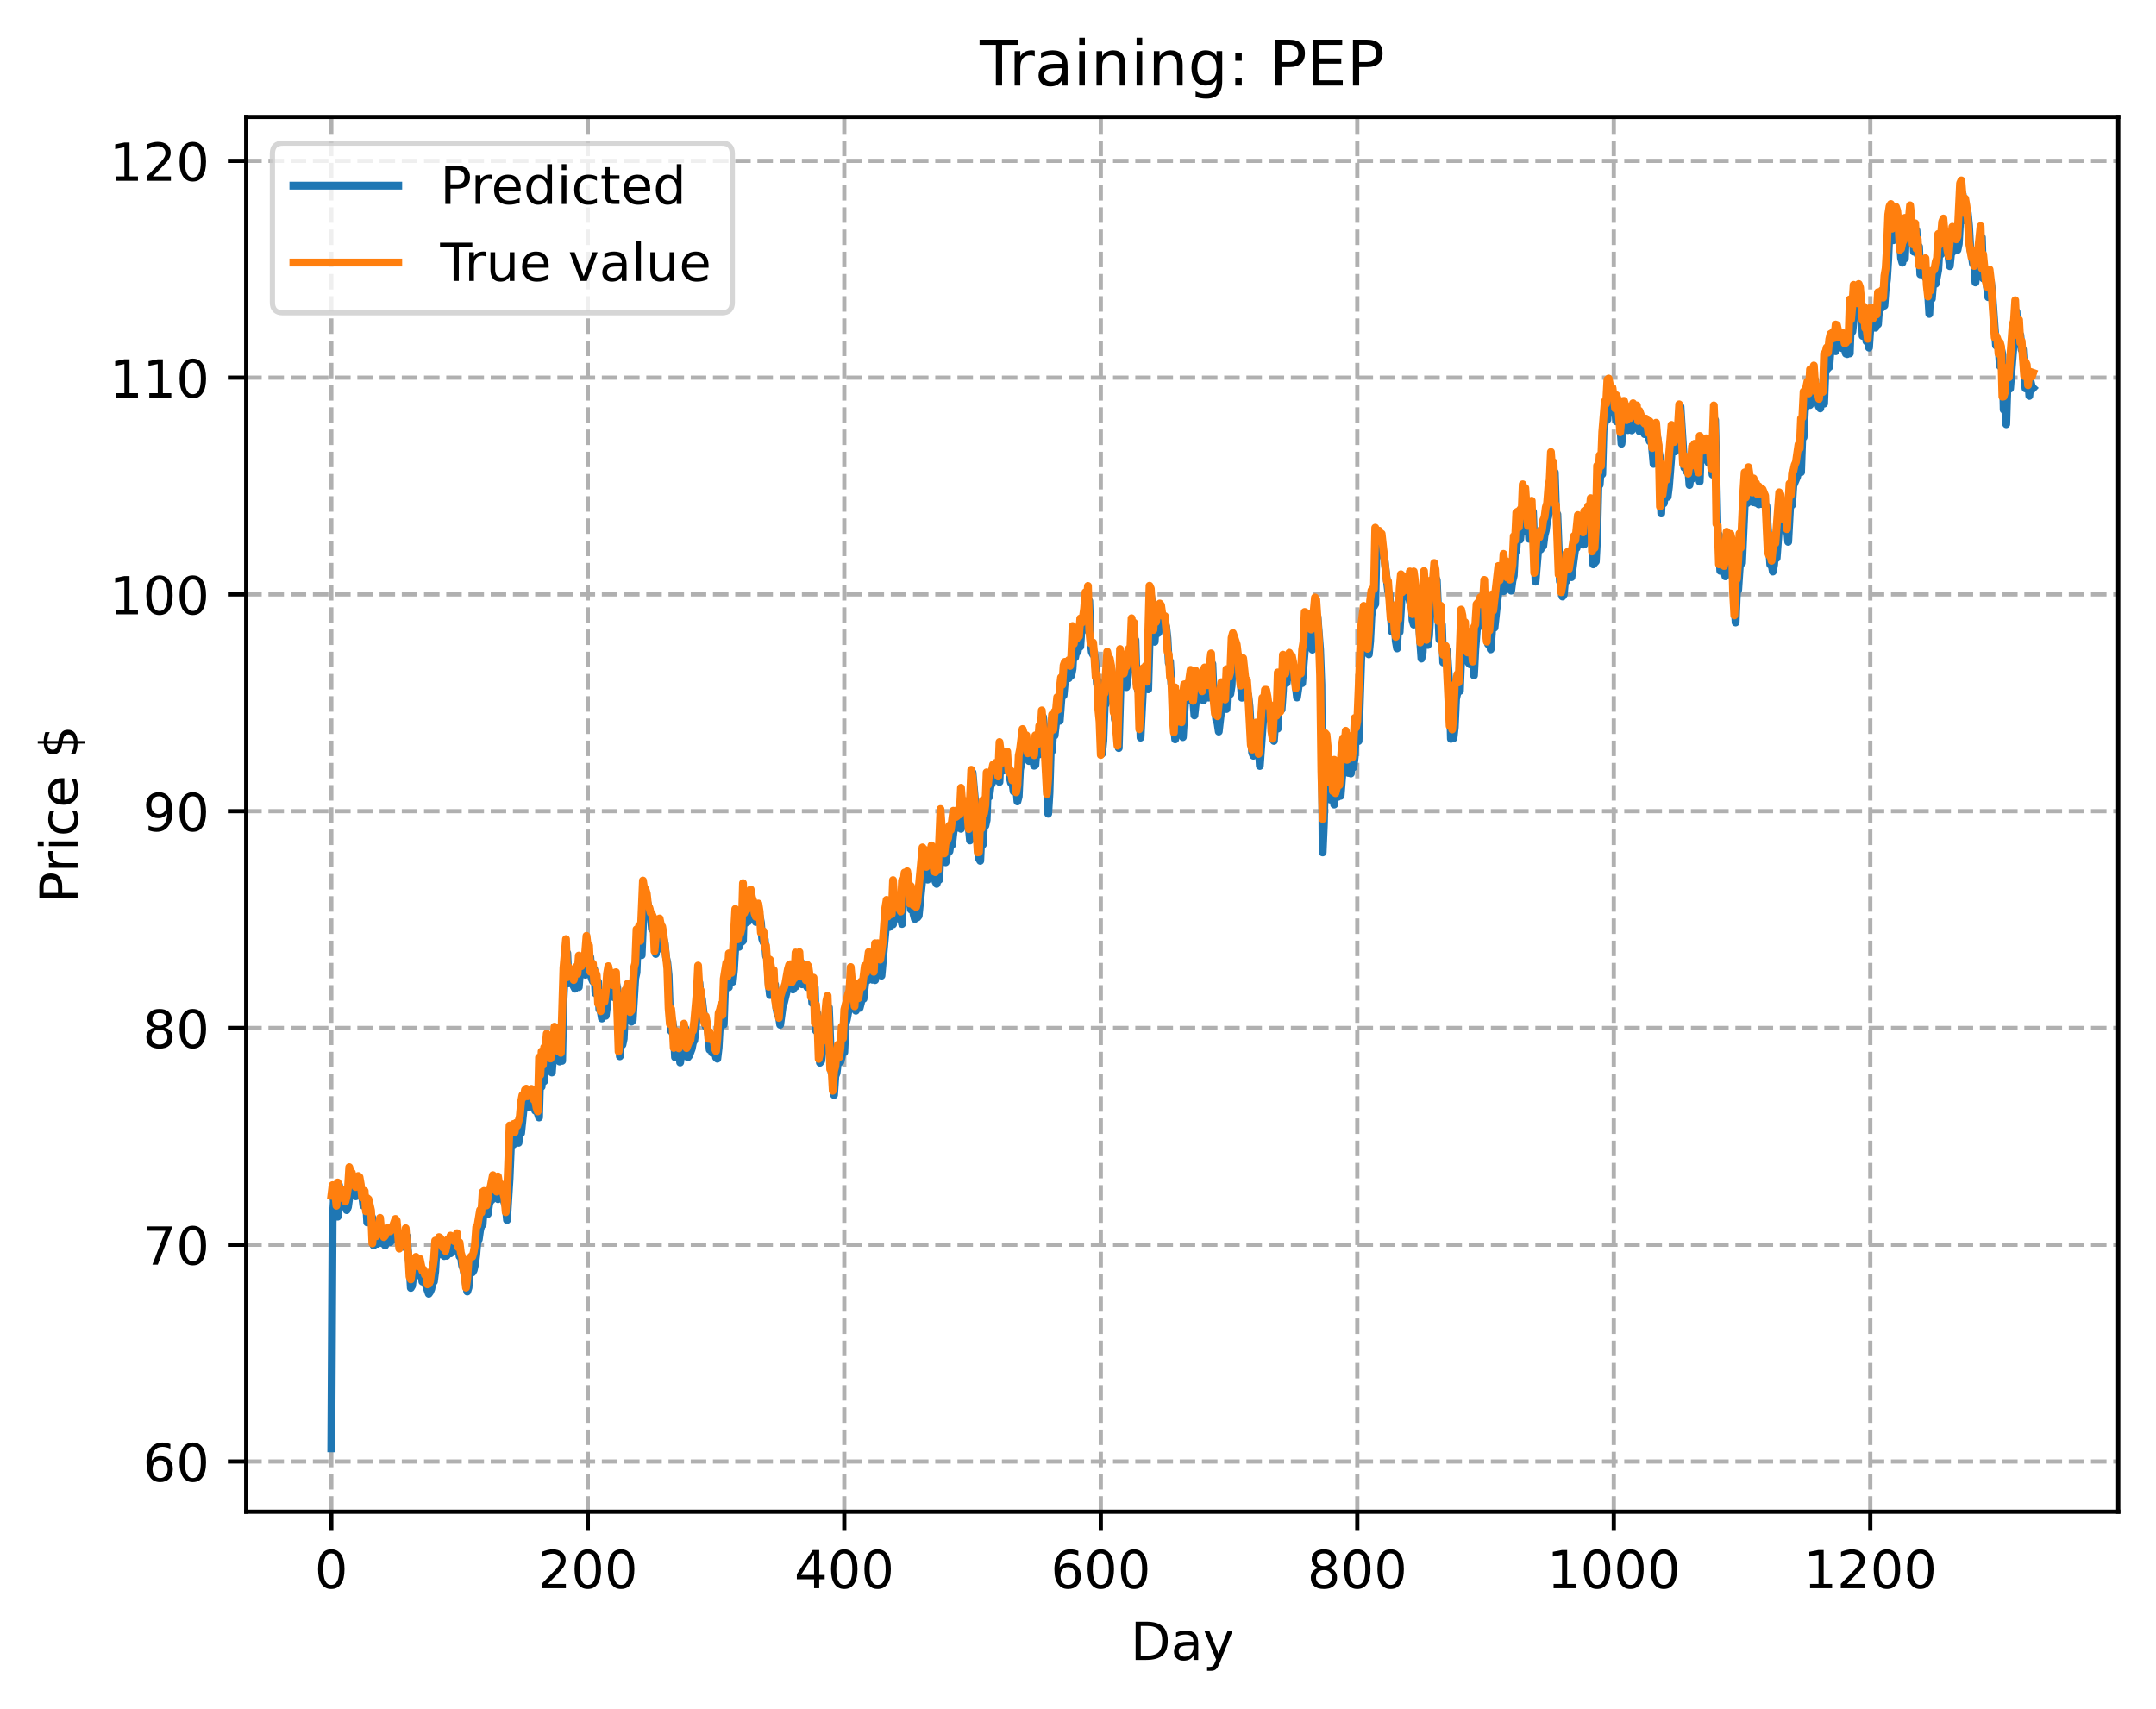 <?xml version="1.0" encoding="utf-8" standalone="no"?>
<!DOCTYPE svg PUBLIC "-//W3C//DTD SVG 1.1//EN"
  "http://www.w3.org/Graphics/SVG/1.1/DTD/svg11.dtd">
<!-- Created with matplotlib (https://matplotlib.org/) -->
<svg height="325.986pt" version="1.1" viewBox="0 0 411.286 325.986" width="411.286pt" xmlns="http://www.w3.org/2000/svg" xmlns:xlink="http://www.w3.org/1999/xlink">
 <defs>
  <style type="text/css">
*{stroke-linecap:butt;stroke-linejoin:round;}
  </style>
 </defs>
 <g id="figure_1">
  <g id="patch_1">
   <path d="M 0 325.986 
L 411.286 325.986 
L 411.286 0 
L 0 0 
z
" style="fill:#ffffff;"/>
  </g>
  <g id="axes_1">
   <g id="patch_2">
    <path d="M 46.966 288.43 
L 404.086 288.43 
L 404.086 22.318 
L 46.966 22.318 
z
" style="fill:#ffffff;"/>
   </g>
   <g id="matplotlib.axis_1">
    <g id="xtick_1">
     <g id="line2d_1">
      <path clip-path="url(#pde32b47198)" d="M 63.198 288.43 
L 63.198 22.318 
" style="fill:none;stroke:#b0b0b0;stroke-dasharray:2.96,1.28;stroke-dashoffset:0;stroke-width:0.8;"/>
     </g>
     <g id="line2d_2">
      <defs>
       <path d="M 0 0 
L 0 3.5 
" id="maafcbea645" style="stroke:#000000;stroke-width:0.8;"/>
      </defs>
      <g>
       <use style="stroke:#000000;stroke-width:0.8;" x="63.198" xlink:href="#maafcbea645" y="288.43"/>
      </g>
     </g>
     <g id="text_1">
      <!-- 0 -->
      <defs>
       <path d="M 31.781 66.406 
Q 24.172 66.406 20.328 58.906 
Q 16.5 51.422 16.5 36.375 
Q 16.5 21.391 20.328 13.891 
Q 24.172 6.391 31.781 6.391 
Q 39.453 6.391 43.281 13.891 
Q 47.125 21.391 47.125 36.375 
Q 47.125 51.422 43.281 58.906 
Q 39.453 66.406 31.781 66.406 
z
M 31.781 74.219 
Q 44.047 74.219 50.516 64.516 
Q 56.984 54.828 56.984 36.375 
Q 56.984 17.969 50.516 8.266 
Q 44.047 -1.422 31.781 -1.422 
Q 19.531 -1.422 13.062 8.266 
Q 6.594 17.969 6.594 36.375 
Q 6.594 54.828 13.062 64.516 
Q 19.531 74.219 31.781 74.219 
z
" id="DejaVuSans-48"/>
      </defs>
      <g transform="translate(60.017 303.029)scale(0.1 -0.1)">
       <use xlink:href="#DejaVuSans-48"/>
      </g>
     </g>
    </g>
    <g id="xtick_2">
     <g id="line2d_3">
      <path clip-path="url(#pde32b47198)" d="M 112.129 288.43 
L 112.129 22.318 
" style="fill:none;stroke:#b0b0b0;stroke-dasharray:2.96,1.28;stroke-dashoffset:0;stroke-width:0.8;"/>
     </g>
     <g id="line2d_4">
      <g>
       <use style="stroke:#000000;stroke-width:0.8;" x="112.129" xlink:href="#maafcbea645" y="288.43"/>
      </g>
     </g>
     <g id="text_2">
      <!-- 200 -->
      <defs>
       <path d="M 19.188 8.297 
L 53.609 8.297 
L 53.609 0 
L 7.328 0 
L 7.328 8.297 
Q 12.938 14.109 22.625 23.891 
Q 32.328 33.688 34.812 36.531 
Q 39.547 41.844 41.422 45.531 
Q 43.312 49.219 43.312 52.781 
Q 43.312 58.594 39.234 62.25 
Q 35.156 65.922 28.609 65.922 
Q 23.969 65.922 18.812 64.312 
Q 13.672 62.703 7.812 59.422 
L 7.812 69.391 
Q 13.766 71.781 18.938 73 
Q 24.125 74.219 28.422 74.219 
Q 39.75 74.219 46.484 68.547 
Q 53.219 62.891 53.219 53.422 
Q 53.219 48.922 51.531 44.891 
Q 49.859 40.875 45.406 35.406 
Q 44.188 33.984 37.641 27.219 
Q 31.109 20.453 19.188 8.297 
z
" id="DejaVuSans-50"/>
      </defs>
      <g transform="translate(102.585 303.029)scale(0.1 -0.1)">
       <use xlink:href="#DejaVuSans-50"/>
       <use x="63.623" xlink:href="#DejaVuSans-48"/>
       <use x="127.246" xlink:href="#DejaVuSans-48"/>
      </g>
     </g>
    </g>
    <g id="xtick_3">
     <g id="line2d_5">
      <path clip-path="url(#pde32b47198)" d="M 161.06 288.43 
L 161.06 22.318 
" style="fill:none;stroke:#b0b0b0;stroke-dasharray:2.96,1.28;stroke-dashoffset:0;stroke-width:0.8;"/>
     </g>
     <g id="line2d_6">
      <g>
       <use style="stroke:#000000;stroke-width:0.8;" x="161.06" xlink:href="#maafcbea645" y="288.43"/>
      </g>
     </g>
     <g id="text_3">
      <!-- 400 -->
      <defs>
       <path d="M 37.797 64.312 
L 12.891 25.391 
L 37.797 25.391 
z
M 35.203 72.906 
L 47.609 72.906 
L 47.609 25.391 
L 58.016 25.391 
L 58.016 17.188 
L 47.609 17.188 
L 47.609 0 
L 37.797 0 
L 37.797 17.188 
L 4.891 17.188 
L 4.891 26.703 
z
" id="DejaVuSans-52"/>
      </defs>
      <g transform="translate(151.516 303.029)scale(0.1 -0.1)">
       <use xlink:href="#DejaVuSans-52"/>
       <use x="63.623" xlink:href="#DejaVuSans-48"/>
       <use x="127.246" xlink:href="#DejaVuSans-48"/>
      </g>
     </g>
    </g>
    <g id="xtick_4">
     <g id="line2d_7">
      <path clip-path="url(#pde32b47198)" d="M 209.99 288.43 
L 209.99 22.318 
" style="fill:none;stroke:#b0b0b0;stroke-dasharray:2.96,1.28;stroke-dashoffset:0;stroke-width:0.8;"/>
     </g>
     <g id="line2d_8">
      <g>
       <use style="stroke:#000000;stroke-width:0.8;" x="209.99" xlink:href="#maafcbea645" y="288.43"/>
      </g>
     </g>
     <g id="text_4">
      <!-- 600 -->
      <defs>
       <path d="M 33.016 40.375 
Q 26.375 40.375 22.484 35.828 
Q 18.609 31.297 18.609 23.391 
Q 18.609 15.531 22.484 10.953 
Q 26.375 6.391 33.016 6.391 
Q 39.656 6.391 43.531 10.953 
Q 47.406 15.531 47.406 23.391 
Q 47.406 31.297 43.531 35.828 
Q 39.656 40.375 33.016 40.375 
z
M 52.594 71.297 
L 52.594 62.312 
Q 48.875 64.062 45.094 64.984 
Q 41.312 65.922 37.594 65.922 
Q 27.828 65.922 22.672 59.328 
Q 17.531 52.734 16.797 39.406 
Q 19.672 43.656 24.016 45.922 
Q 28.375 48.188 33.594 48.188 
Q 44.578 48.188 50.953 41.516 
Q 57.328 34.859 57.328 23.391 
Q 57.328 12.156 50.688 5.359 
Q 44.047 -1.422 33.016 -1.422 
Q 20.359 -1.422 13.672 8.266 
Q 6.984 17.969 6.984 36.375 
Q 6.984 53.656 15.188 63.938 
Q 23.391 74.219 37.203 74.219 
Q 40.922 74.219 44.703 73.484 
Q 48.484 72.75 52.594 71.297 
z
" id="DejaVuSans-54"/>
      </defs>
      <g transform="translate(200.446 303.029)scale(0.1 -0.1)">
       <use xlink:href="#DejaVuSans-54"/>
       <use x="63.623" xlink:href="#DejaVuSans-48"/>
       <use x="127.246" xlink:href="#DejaVuSans-48"/>
      </g>
     </g>
    </g>
    <g id="xtick_5">
     <g id="line2d_9">
      <path clip-path="url(#pde32b47198)" d="M 258.921 288.43 
L 258.921 22.318 
" style="fill:none;stroke:#b0b0b0;stroke-dasharray:2.96,1.28;stroke-dashoffset:0;stroke-width:0.8;"/>
     </g>
     <g id="line2d_10">
      <g>
       <use style="stroke:#000000;stroke-width:0.8;" x="258.921" xlink:href="#maafcbea645" y="288.43"/>
      </g>
     </g>
     <g id="text_5">
      <!-- 800 -->
      <defs>
       <path d="M 31.781 34.625 
Q 24.75 34.625 20.719 30.859 
Q 16.703 27.094 16.703 20.516 
Q 16.703 13.922 20.719 10.156 
Q 24.75 6.391 31.781 6.391 
Q 38.812 6.391 42.859 10.172 
Q 46.922 13.969 46.922 20.516 
Q 46.922 27.094 42.891 30.859 
Q 38.875 34.625 31.781 34.625 
z
M 21.922 38.812 
Q 15.578 40.375 12.031 44.719 
Q 8.5 49.078 8.5 55.328 
Q 8.5 64.062 14.719 69.141 
Q 20.953 74.219 31.781 74.219 
Q 42.672 74.219 48.875 69.141 
Q 55.078 64.062 55.078 55.328 
Q 55.078 49.078 51.531 44.719 
Q 48 40.375 41.703 38.812 
Q 48.828 37.156 52.797 32.312 
Q 56.781 27.484 56.781 20.516 
Q 56.781 9.906 50.312 4.234 
Q 43.844 -1.422 31.781 -1.422 
Q 19.734 -1.422 13.25 4.234 
Q 6.781 9.906 6.781 20.516 
Q 6.781 27.484 10.781 32.312 
Q 14.797 37.156 21.922 38.812 
z
M 18.312 54.391 
Q 18.312 48.734 21.844 45.562 
Q 25.391 42.391 31.781 42.391 
Q 38.141 42.391 41.719 45.562 
Q 45.312 48.734 45.312 54.391 
Q 45.312 60.062 41.719 63.234 
Q 38.141 66.406 31.781 66.406 
Q 25.391 66.406 21.844 63.234 
Q 18.312 60.062 18.312 54.391 
z
" id="DejaVuSans-56"/>
      </defs>
      <g transform="translate(249.377 303.029)scale(0.1 -0.1)">
       <use xlink:href="#DejaVuSans-56"/>
       <use x="63.623" xlink:href="#DejaVuSans-48"/>
       <use x="127.246" xlink:href="#DejaVuSans-48"/>
      </g>
     </g>
    </g>
    <g id="xtick_6">
     <g id="line2d_11">
      <path clip-path="url(#pde32b47198)" d="M 307.851 288.43 
L 307.851 22.318 
" style="fill:none;stroke:#b0b0b0;stroke-dasharray:2.96,1.28;stroke-dashoffset:0;stroke-width:0.8;"/>
     </g>
     <g id="line2d_12">
      <g>
       <use style="stroke:#000000;stroke-width:0.8;" x="307.851" xlink:href="#maafcbea645" y="288.43"/>
      </g>
     </g>
     <g id="text_6">
      <!-- 1000 -->
      <defs>
       <path d="M 12.406 8.297 
L 28.516 8.297 
L 28.516 63.922 
L 10.984 60.406 
L 10.984 69.391 
L 28.422 72.906 
L 38.281 72.906 
L 38.281 8.297 
L 54.391 8.297 
L 54.391 0 
L 12.406 0 
z
" id="DejaVuSans-49"/>
      </defs>
      <g transform="translate(295.126 303.029)scale(0.1 -0.1)">
       <use xlink:href="#DejaVuSans-49"/>
       <use x="63.623" xlink:href="#DejaVuSans-48"/>
       <use x="127.246" xlink:href="#DejaVuSans-48"/>
       <use x="190.869" xlink:href="#DejaVuSans-48"/>
      </g>
     </g>
    </g>
    <g id="xtick_7">
     <g id="line2d_13">
      <path clip-path="url(#pde32b47198)" d="M 356.782 288.43 
L 356.782 22.318 
" style="fill:none;stroke:#b0b0b0;stroke-dasharray:2.96,1.28;stroke-dashoffset:0;stroke-width:0.8;"/>
     </g>
     <g id="line2d_14">
      <g>
       <use style="stroke:#000000;stroke-width:0.8;" x="356.782" xlink:href="#maafcbea645" y="288.43"/>
      </g>
     </g>
     <g id="text_7">
      <!-- 1200 -->
      <g transform="translate(344.057 303.029)scale(0.1 -0.1)">
       <use xlink:href="#DejaVuSans-49"/>
       <use x="63.623" xlink:href="#DejaVuSans-50"/>
       <use x="127.246" xlink:href="#DejaVuSans-48"/>
       <use x="190.869" xlink:href="#DejaVuSans-48"/>
      </g>
     </g>
    </g>
    <g id="text_8">
     <!-- Day -->
     <defs>
      <path d="M 19.672 64.797 
L 19.672 8.109 
L 31.594 8.109 
Q 46.688 8.109 53.688 14.938 
Q 60.688 21.781 60.688 36.531 
Q 60.688 51.172 53.688 57.984 
Q 46.688 64.797 31.594 64.797 
z
M 9.812 72.906 
L 30.078 72.906 
Q 51.266 72.906 61.172 64.094 
Q 71.094 55.281 71.094 36.531 
Q 71.094 17.672 61.125 8.828 
Q 51.172 0 30.078 0 
L 9.812 0 
z
" id="DejaVuSans-68"/>
      <path d="M 34.281 27.484 
Q 23.391 27.484 19.188 25 
Q 14.984 22.516 14.984 16.5 
Q 14.984 11.719 18.141 8.906 
Q 21.297 6.109 26.703 6.109 
Q 34.188 6.109 38.703 11.406 
Q 43.219 16.703 43.219 25.484 
L 43.219 27.484 
z
M 52.203 31.203 
L 52.203 0 
L 43.219 0 
L 43.219 8.297 
Q 40.141 3.328 35.547 0.953 
Q 30.953 -1.422 24.312 -1.422 
Q 15.922 -1.422 10.953 3.297 
Q 6 8.016 6 15.922 
Q 6 25.141 12.172 29.828 
Q 18.359 34.516 30.609 34.516 
L 43.219 34.516 
L 43.219 35.406 
Q 43.219 41.609 39.141 45 
Q 35.062 48.391 27.688 48.391 
Q 23 48.391 18.547 47.266 
Q 14.109 46.141 10.016 43.891 
L 10.016 52.203 
Q 14.938 54.109 19.578 55.047 
Q 24.219 56 28.609 56 
Q 40.484 56 46.344 49.844 
Q 52.203 43.703 52.203 31.203 
z
" id="DejaVuSans-97"/>
      <path d="M 32.172 -5.078 
Q 28.375 -14.844 24.75 -17.812 
Q 21.141 -20.797 15.094 -20.797 
L 7.906 -20.797 
L 7.906 -13.281 
L 13.188 -13.281 
Q 16.891 -13.281 18.938 -11.516 
Q 21 -9.766 23.484 -3.219 
L 25.094 0.875 
L 2.984 54.688 
L 12.5 54.688 
L 29.594 11.922 
L 46.688 54.688 
L 56.203 54.688 
z
" id="DejaVuSans-121"/>
     </defs>
     <g transform="translate(215.652 316.707)scale(0.1 -0.1)">
      <use xlink:href="#DejaVuSans-68"/>
      <use x="77.002" xlink:href="#DejaVuSans-97"/>
      <use x="138.281" xlink:href="#DejaVuSans-121"/>
     </g>
    </g>
   </g>
   <g id="matplotlib.axis_2">
    <g id="ytick_1">
     <g id="line2d_15">
      <path clip-path="url(#pde32b47198)" d="M 46.966 278.846 
L 404.086 278.846 
" style="fill:none;stroke:#b0b0b0;stroke-dasharray:2.96,1.28;stroke-dashoffset:0;stroke-width:0.8;"/>
     </g>
     <g id="line2d_16">
      <defs>
       <path d="M 0 0 
L -3.5 0 
" id="m82173b4f01" style="stroke:#000000;stroke-width:0.8;"/>
      </defs>
      <g>
       <use style="stroke:#000000;stroke-width:0.8;" x="46.966" xlink:href="#m82173b4f01" y="278.846"/>
      </g>
     </g>
     <g id="text_9">
      <!-- 60 -->
      <g transform="translate(27.241 282.645)scale(0.1 -0.1)">
       <use xlink:href="#DejaVuSans-54"/>
       <use x="63.623" xlink:href="#DejaVuSans-48"/>
      </g>
     </g>
    </g>
    <g id="ytick_2">
     <g id="line2d_17">
      <path clip-path="url(#pde32b47198)" d="M 46.966 237.487 
L 404.086 237.487 
" style="fill:none;stroke:#b0b0b0;stroke-dasharray:2.96,1.28;stroke-dashoffset:0;stroke-width:0.8;"/>
     </g>
     <g id="line2d_18">
      <g>
       <use style="stroke:#000000;stroke-width:0.8;" x="46.966" xlink:href="#m82173b4f01" y="237.487"/>
      </g>
     </g>
     <g id="text_10">
      <!-- 70 -->
      <defs>
       <path d="M 8.203 72.906 
L 55.078 72.906 
L 55.078 68.703 
L 28.609 0 
L 18.312 0 
L 43.219 64.594 
L 8.203 64.594 
z
" id="DejaVuSans-55"/>
      </defs>
      <g transform="translate(27.241 241.286)scale(0.1 -0.1)">
       <use xlink:href="#DejaVuSans-55"/>
       <use x="63.623" xlink:href="#DejaVuSans-48"/>
      </g>
     </g>
    </g>
    <g id="ytick_3">
     <g id="line2d_19">
      <path clip-path="url(#pde32b47198)" d="M 46.966 196.128 
L 404.086 196.128 
" style="fill:none;stroke:#b0b0b0;stroke-dasharray:2.96,1.28;stroke-dashoffset:0;stroke-width:0.8;"/>
     </g>
     <g id="line2d_20">
      <g>
       <use style="stroke:#000000;stroke-width:0.8;" x="46.966" xlink:href="#m82173b4f01" y="196.128"/>
      </g>
     </g>
     <g id="text_11">
      <!-- 80 -->
      <g transform="translate(27.241 199.927)scale(0.1 -0.1)">
       <use xlink:href="#DejaVuSans-56"/>
       <use x="63.623" xlink:href="#DejaVuSans-48"/>
      </g>
     </g>
    </g>
    <g id="ytick_4">
     <g id="line2d_21">
      <path clip-path="url(#pde32b47198)" d="M 46.966 154.769 
L 404.086 154.769 
" style="fill:none;stroke:#b0b0b0;stroke-dasharray:2.96,1.28;stroke-dashoffset:0;stroke-width:0.8;"/>
     </g>
     <g id="line2d_22">
      <g>
       <use style="stroke:#000000;stroke-width:0.8;" x="46.966" xlink:href="#m82173b4f01" y="154.769"/>
      </g>
     </g>
     <g id="text_12">
      <!-- 90 -->
      <defs>
       <path d="M 10.984 1.516 
L 10.984 10.5 
Q 14.703 8.734 18.5 7.812 
Q 22.312 6.891 25.984 6.891 
Q 35.75 6.891 40.891 13.453 
Q 46.047 20.016 46.781 33.406 
Q 43.953 29.203 39.594 26.953 
Q 35.25 24.703 29.984 24.703 
Q 19.047 24.703 12.672 31.312 
Q 6.297 37.938 6.297 49.422 
Q 6.297 60.641 12.938 67.422 
Q 19.578 74.219 30.609 74.219 
Q 43.266 74.219 49.922 64.516 
Q 56.594 54.828 56.594 36.375 
Q 56.594 19.141 48.406 8.859 
Q 40.234 -1.422 26.422 -1.422 
Q 22.703 -1.422 18.891 -0.688 
Q 15.094 0.047 10.984 1.516 
z
M 30.609 32.422 
Q 37.25 32.422 41.125 36.953 
Q 45.016 41.5 45.016 49.422 
Q 45.016 57.281 41.125 61.844 
Q 37.25 66.406 30.609 66.406 
Q 23.969 66.406 20.094 61.844 
Q 16.219 57.281 16.219 49.422 
Q 16.219 41.5 20.094 36.953 
Q 23.969 32.422 30.609 32.422 
z
" id="DejaVuSans-57"/>
      </defs>
      <g transform="translate(27.241 158.568)scale(0.1 -0.1)">
       <use xlink:href="#DejaVuSans-57"/>
       <use x="63.623" xlink:href="#DejaVuSans-48"/>
      </g>
     </g>
    </g>
    <g id="ytick_5">
     <g id="line2d_23">
      <path clip-path="url(#pde32b47198)" d="M 46.966 113.41 
L 404.086 113.41 
" style="fill:none;stroke:#b0b0b0;stroke-dasharray:2.96,1.28;stroke-dashoffset:0;stroke-width:0.8;"/>
     </g>
     <g id="line2d_24">
      <g>
       <use style="stroke:#000000;stroke-width:0.8;" x="46.966" xlink:href="#m82173b4f01" y="113.41"/>
      </g>
     </g>
     <g id="text_13">
      <!-- 100 -->
      <g transform="translate(20.878 117.209)scale(0.1 -0.1)">
       <use xlink:href="#DejaVuSans-49"/>
       <use x="63.623" xlink:href="#DejaVuSans-48"/>
       <use x="127.246" xlink:href="#DejaVuSans-48"/>
      </g>
     </g>
    </g>
    <g id="ytick_6">
     <g id="line2d_25">
      <path clip-path="url(#pde32b47198)" d="M 46.966 72.051 
L 404.086 72.051 
" style="fill:none;stroke:#b0b0b0;stroke-dasharray:2.96,1.28;stroke-dashoffset:0;stroke-width:0.8;"/>
     </g>
     <g id="line2d_26">
      <g>
       <use style="stroke:#000000;stroke-width:0.8;" x="46.966" xlink:href="#m82173b4f01" y="72.051"/>
      </g>
     </g>
     <g id="text_14">
      <!-- 110 -->
      <g transform="translate(20.878 75.85)scale(0.1 -0.1)">
       <use xlink:href="#DejaVuSans-49"/>
       <use x="63.623" xlink:href="#DejaVuSans-49"/>
       <use x="127.246" xlink:href="#DejaVuSans-48"/>
      </g>
     </g>
    </g>
    <g id="ytick_7">
     <g id="line2d_27">
      <path clip-path="url(#pde32b47198)" d="M 46.966 30.692 
L 404.086 30.692 
" style="fill:none;stroke:#b0b0b0;stroke-dasharray:2.96,1.28;stroke-dashoffset:0;stroke-width:0.8;"/>
     </g>
     <g id="line2d_28">
      <g>
       <use style="stroke:#000000;stroke-width:0.8;" x="46.966" xlink:href="#m82173b4f01" y="30.692"/>
      </g>
     </g>
     <g id="text_15">
      <!-- 120 -->
      <g transform="translate(20.878 34.491)scale(0.1 -0.1)">
       <use xlink:href="#DejaVuSans-49"/>
       <use x="63.623" xlink:href="#DejaVuSans-50"/>
       <use x="127.246" xlink:href="#DejaVuSans-48"/>
      </g>
     </g>
    </g>
    <g id="text_16">
     <!-- Price $ -->
     <defs>
      <path d="M 19.672 64.797 
L 19.672 37.406 
L 32.078 37.406 
Q 38.969 37.406 42.719 40.969 
Q 46.484 44.531 46.484 51.125 
Q 46.484 57.672 42.719 61.234 
Q 38.969 64.797 32.078 64.797 
z
M 9.812 72.906 
L 32.078 72.906 
Q 44.344 72.906 50.609 67.359 
Q 56.891 61.812 56.891 51.125 
Q 56.891 40.328 50.609 34.812 
Q 44.344 29.297 32.078 29.297 
L 19.672 29.297 
L 19.672 0 
L 9.812 0 
z
" id="DejaVuSans-80"/>
      <path d="M 41.109 46.297 
Q 39.594 47.172 37.812 47.578 
Q 36.031 48 33.891 48 
Q 26.266 48 22.188 43.047 
Q 18.109 38.094 18.109 28.812 
L 18.109 0 
L 9.078 0 
L 9.078 54.688 
L 18.109 54.688 
L 18.109 46.188 
Q 20.953 51.172 25.484 53.578 
Q 30.031 56 36.531 56 
Q 37.453 56 38.578 55.875 
Q 39.703 55.766 41.062 55.516 
z
" id="DejaVuSans-114"/>
      <path d="M 9.422 54.688 
L 18.406 54.688 
L 18.406 0 
L 9.422 0 
z
M 9.422 75.984 
L 18.406 75.984 
L 18.406 64.594 
L 9.422 64.594 
z
" id="DejaVuSans-105"/>
      <path d="M 48.781 52.594 
L 48.781 44.188 
Q 44.969 46.297 41.141 47.344 
Q 37.312 48.391 33.406 48.391 
Q 24.656 48.391 19.812 42.844 
Q 14.984 37.312 14.984 27.297 
Q 14.984 17.281 19.812 11.734 
Q 24.656 6.203 33.406 6.203 
Q 37.312 6.203 41.141 7.25 
Q 44.969 8.297 48.781 10.406 
L 48.781 2.094 
Q 45.016 0.344 40.984 -0.531 
Q 36.969 -1.422 32.422 -1.422 
Q 20.062 -1.422 12.781 6.344 
Q 5.516 14.109 5.516 27.297 
Q 5.516 40.672 12.859 48.328 
Q 20.219 56 33.016 56 
Q 37.156 56 41.109 55.141 
Q 45.062 54.297 48.781 52.594 
z
" id="DejaVuSans-99"/>
      <path d="M 56.203 29.594 
L 56.203 25.203 
L 14.891 25.203 
Q 15.484 15.922 20.484 11.062 
Q 25.484 6.203 34.422 6.203 
Q 39.594 6.203 44.453 7.469 
Q 49.312 8.734 54.109 11.281 
L 54.109 2.781 
Q 49.266 0.734 44.188 -0.344 
Q 39.109 -1.422 33.891 -1.422 
Q 20.797 -1.422 13.156 6.188 
Q 5.516 13.812 5.516 26.812 
Q 5.516 40.234 12.766 48.109 
Q 20.016 56 32.328 56 
Q 43.359 56 49.781 48.891 
Q 56.203 41.797 56.203 29.594 
z
M 47.219 32.234 
Q 47.125 39.594 43.094 43.984 
Q 39.062 48.391 32.422 48.391 
Q 24.906 48.391 20.391 44.141 
Q 15.875 39.891 15.188 32.172 
z
" id="DejaVuSans-101"/>
      <path id="DejaVuSans-32"/>
      <path d="M 33.797 -14.703 
L 28.906 -14.703 
L 28.859 0 
Q 23.734 0.094 18.609 1.188 
Q 13.484 2.297 8.297 4.5 
L 8.297 13.281 
Q 13.281 10.156 18.375 8.562 
Q 23.484 6.984 28.906 6.938 
L 28.906 29.203 
Q 18.109 30.953 13.203 35.156 
Q 8.297 39.359 8.297 46.688 
Q 8.297 54.641 13.625 59.219 
Q 18.953 63.812 28.906 64.5 
L 28.906 75.984 
L 33.797 75.984 
L 33.797 64.656 
Q 38.328 64.453 42.578 63.688 
Q 46.828 62.938 50.875 61.625 
L 50.875 53.078 
Q 46.828 55.125 42.547 56.25 
Q 38.281 57.375 33.797 57.562 
L 33.797 36.719 
Q 44.875 35.016 50.094 30.609 
Q 55.328 26.219 55.328 18.609 
Q 55.328 10.359 49.781 5.594 
Q 44.234 0.828 33.797 0.094 
z
M 28.906 37.594 
L 28.906 57.625 
Q 23.25 56.984 20.266 54.391 
Q 17.281 51.812 17.281 47.516 
Q 17.281 43.312 20.031 40.969 
Q 22.797 38.625 28.906 37.594 
z
M 33.797 28.219 
L 33.797 7.078 
Q 39.984 7.906 43.141 10.594 
Q 46.297 13.281 46.297 17.672 
Q 46.297 21.969 43.281 24.5 
Q 40.281 27.047 33.797 28.219 
z
" id="DejaVuSans-36"/>
     </defs>
     <g transform="translate(14.798 172.342)rotate(-90)scale(0.1 -0.1)">
      <use xlink:href="#DejaVuSans-80"/>
      <use x="58.553" xlink:href="#DejaVuSans-114"/>
      <use x="99.666" xlink:href="#DejaVuSans-105"/>
      <use x="127.449" xlink:href="#DejaVuSans-99"/>
      <use x="182.43" xlink:href="#DejaVuSans-101"/>
      <use x="243.953" xlink:href="#DejaVuSans-32"/>
      <use x="275.74" xlink:href="#DejaVuSans-36"/>
     </g>
    </g>
   </g>
   <g id="line2d_29">
    <path clip-path="url(#pde32b47198)" d="M 63.198 276.334 
L 63.443 233.202 
L 63.688 228.857 
L 63.932 229.774 
L 64.177 231.594 
L 64.422 232.135 
L 64.666 226.079 
L 65.156 229.3 
L 65.4 228.609 
L 65.645 229.779 
L 65.89 230.216 
L 66.134 230.889 
L 66.379 230.306 
L 66.868 226.801 
L 67.113 227.349 
L 67.602 227.734 
L 67.847 228.244 
L 68.091 228.157 
L 68.336 227.029 
L 68.581 226.817 
L 68.825 228.108 
L 69.07 228.162 
L 69.315 230.044 
L 69.559 228.564 
L 69.804 228.912 
L 70.049 233.243 
L 70.293 230.506 
L 71.027 232.37 
L 71.272 237.634 
L 71.517 234.626 
L 71.761 236.835 
L 72.006 237.316 
L 72.74 234.805 
L 72.984 237.225 
L 73.229 236.474 
L 73.474 237.643 
L 73.718 236.598 
L 73.963 236.975 
L 74.208 236.869 
L 74.452 236.976 
L 74.697 236.576 
L 75.186 233.845 
L 75.676 235.027 
L 76.165 237.608 
L 76.41 237.685 
L 76.654 237.353 
L 76.899 237.406 
L 77.144 237.913 
L 77.388 237.982 
L 77.633 235.895 
L 77.878 239.459 
L 78.122 241.393 
L 78.367 245.726 
L 78.611 245.313 
L 78.856 243.139 
L 79.101 242.89 
L 79.345 243.247 
L 79.59 242.288 
L 79.835 242.298 
L 80.079 243.415 
L 80.324 242.122 
L 80.569 244.522 
L 81.058 244.627 
L 81.547 246.143 
L 81.792 246.843 
L 82.037 246.494 
L 82.281 245.912 
L 82.526 244.427 
L 82.771 244.529 
L 83.015 242.624 
L 83.26 238.541 
L 83.505 239.514 
L 83.749 238.302 
L 83.994 237.722 
L 84.239 238.106 
L 84.483 238.699 
L 84.728 239.654 
L 84.972 239.563 
L 85.217 239.6 
L 85.462 238.892 
L 85.706 237.792 
L 85.951 239.127 
L 86.196 238.092 
L 86.685 238.524 
L 86.93 238.617 
L 87.174 237.637 
L 87.419 237.655 
L 87.664 239.703 
L 87.908 239.403 
L 88.153 241.491 
L 88.398 242.047 
L 89.132 246.416 
L 89.376 245.681 
L 89.621 242.171 
L 89.866 242.661 
L 90.11 242.768 
L 90.355 242.382 
L 90.599 241.312 
L 90.844 239.495 
L 91.089 236.69 
L 91.333 236.49 
L 91.578 234.746 
L 91.823 233.859 
L 92.067 233.664 
L 92.312 230.14 
L 92.557 229.941 
L 93.046 231.637 
L 93.291 229.902 
L 93.535 229 
L 93.78 228.975 
L 94.269 226.561 
L 94.514 227.363 
L 94.759 227.746 
L 95.003 228.794 
L 95.248 226.327 
L 95.493 227.812 
L 95.737 227.703 
L 96.227 229.47 
L 96.471 230.075 
L 96.716 232.777 
L 97.205 224.839 
L 97.45 218.868 
L 97.694 218.268 
L 97.939 218.376 
L 98.184 217.086 
L 98.428 217.486 
L 98.673 216.49 
L 98.918 218.038 
L 99.162 216.222 
L 99.407 216.217 
L 99.896 211.447 
L 100.141 211.065 
L 100.386 210.252 
L 100.63 209.882 
L 100.875 211.248 
L 101.364 210.452 
L 101.609 209.624 
L 102.098 211.918 
L 102.343 211.661 
L 102.832 213.209 
L 103.077 204.09 
L 103.321 207.339 
L 103.566 203.782 
L 103.811 206.292 
L 104.055 202.826 
L 104.3 202.754 
L 104.545 199.445 
L 104.789 202.186 
L 105.034 201.534 
L 105.279 204.63 
L 105.523 201.445 
L 105.768 201.382 
L 106.013 198.543 
L 106.257 198.217 
L 106.747 202.538 
L 106.991 199.047 
L 107.236 202.407 
L 107.481 191.084 
L 107.725 185.95 
L 107.97 185.519 
L 108.215 181.854 
L 108.459 187.614 
L 108.704 186.295 
L 108.948 187.638 
L 109.193 187.09 
L 109.438 188.179 
L 109.682 188.643 
L 109.927 187.803 
L 110.172 186.205 
L 110.416 188.339 
L 110.661 185.055 
L 110.906 184.751 
L 111.15 185.703 
L 111.395 185.428 
L 111.64 185.975 
L 111.884 184.255 
L 112.129 181.559 
L 112.374 182.352 
L 112.618 182.65 
L 112.863 186.676 
L 113.108 187.237 
L 113.352 184.937 
L 113.597 189.528 
L 114.086 187.306 
L 114.331 192.57 
L 114.575 192.876 
L 114.82 194.327 
L 115.309 192.531 
L 115.554 193.814 
L 115.799 191.954 
L 116.043 188.1 
L 116.288 186.752 
L 116.533 188.664 
L 116.777 188.835 
L 117.022 190.24 
L 117.267 189.302 
L 117.511 187.514 
L 117.756 188.491 
L 118.245 201.539 
L 118.49 197.279 
L 118.735 199.348 
L 118.979 198.206 
L 119.224 192.511 
L 119.469 190.031 
L 119.713 190.301 
L 119.958 189.455 
L 120.203 191.271 
L 120.447 194.937 
L 120.692 194.68 
L 121.181 186.679 
L 121.426 185.548 
L 121.67 179.24 
L 121.915 180.968 
L 122.16 178.641 
L 122.404 182.251 
L 122.894 170.959 
L 123.138 172.486 
L 123.383 171.753 
L 123.872 173.529 
L 124.117 174.556 
L 124.362 177.25 
L 124.606 176.342 
L 124.851 176.086 
L 125.096 182.01 
L 125.34 180.064 
L 125.585 180.94 
L 125.83 180.982 
L 126.074 178.379 
L 126.319 179.359 
L 126.563 178.994 
L 126.808 179.925 
L 127.053 182.601 
L 127.297 183.673 
L 127.542 186.052 
L 127.787 193.278 
L 128.031 196.735 
L 128.276 194.867 
L 128.521 196.76 
L 128.765 201.717 
L 129.01 201.597 
L 129.255 198.526 
L 129.499 199.452 
L 129.744 202.722 
L 129.989 201.085 
L 130.233 200.576 
L 130.478 199.318 
L 130.723 196.157 
L 130.967 200.404 
L 131.212 201.733 
L 131.457 201.431 
L 131.946 200.14 
L 132.191 198.912 
L 132.435 198.523 
L 132.68 196.669 
L 133.414 187.505 
L 133.658 190.496 
L 133.903 190.539 
L 134.392 194.758 
L 134.637 195.889 
L 134.882 195.643 
L 135.126 197.307 
L 135.371 200.283 
L 135.616 199.239 
L 135.86 200.858 
L 136.105 200.282 
L 136.35 199.317 
L 136.594 201.77 
L 136.839 202.003 
L 137.084 199.931 
L 137.328 195.535 
L 137.573 195.102 
L 137.818 194.906 
L 138.062 195.468 
L 138.307 188.495 
L 138.551 188.08 
L 138.796 186.419 
L 139.041 188.374 
L 139.285 184.486 
L 139.53 184.995 
L 139.775 187.312 
L 140.019 184.962 
L 140.509 176.443 
L 140.998 180.655 
L 141.243 179.43 
L 141.487 179.715 
L 141.732 179.497 
L 141.977 171.794 
L 142.221 176.118 
L 142.466 175.105 
L 142.711 175.818 
L 142.955 175.401 
L 143.2 174.256 
L 143.445 172.127 
L 143.934 173.611 
L 144.178 175.907 
L 144.423 175.884 
L 144.668 174.182 
L 144.912 174.717 
L 145.157 176.028 
L 145.402 179.158 
L 145.646 179.78 
L 145.891 179.239 
L 146.136 182.431 
L 146.38 182.855 
L 146.625 187.64 
L 146.87 189.851 
L 147.114 185.26 
L 147.604 188.157 
L 147.848 187.871 
L 148.093 192.301 
L 148.338 193.562 
L 148.582 193.903 
L 148.827 195.525 
L 149.316 191.906 
L 149.561 191.3 
L 150.295 188.242 
L 150.539 186.579 
L 150.784 185.969 
L 151.029 185.742 
L 151.273 188.795 
L 151.518 188.151 
L 151.763 188.273 
L 152.007 183.497 
L 152.497 186.138 
L 152.741 183.513 
L 152.986 187.802 
L 153.231 187.353 
L 153.475 185.974 
L 153.72 186.615 
L 153.965 188.321 
L 154.209 185.823 
L 154.454 186.205 
L 154.699 187.918 
L 154.943 191.37 
L 155.188 189.158 
L 155.433 188.39 
L 155.677 196.676 
L 155.922 193.379 
L 156.166 197.09 
L 156.411 202.771 
L 156.656 202.444 
L 156.9 200.558 
L 157.145 200.246 
L 157.634 195.816 
L 158.124 192.218 
L 158.613 204.618 
L 158.858 204.953 
L 159.102 208.924 
L 159.347 205.35 
L 159.592 204.74 
L 160.081 200.774 
L 160.326 202.607 
L 160.57 201.592 
L 160.815 198.052 
L 161.06 200.776 
L 161.304 195.37 
L 161.549 194.507 
L 162.038 191.922 
L 162.283 191.438 
L 162.527 187.28 
L 162.772 190.117 
L 163.017 190.012 
L 163.261 192.841 
L 163.506 189.544 
L 163.751 190.516 
L 163.995 192.307 
L 164.24 191.339 
L 164.485 189.658 
L 164.729 190.572 
L 165.219 185.927 
L 165.463 187.072 
L 165.708 185.559 
L 165.953 182.924 
L 166.197 186.234 
L 166.442 186.935 
L 166.687 186.481 
L 166.931 187.006 
L 167.176 183.668 
L 167.421 184.185 
L 167.665 182.988 
L 167.91 182.662 
L 168.154 186.163 
L 169.133 175.252 
L 169.378 174.991 
L 169.622 176.88 
L 169.867 175.719 
L 170.112 175.54 
L 170.356 176.379 
L 170.601 170.933 
L 170.846 173.672 
L 171.09 173.708 
L 171.335 175.15 
L 171.58 175.355 
L 171.824 174.425 
L 172.069 176.293 
L 172.314 171.057 
L 172.558 171.067 
L 172.803 169.372 
L 173.048 169.172 
L 173.292 168.265 
L 173.537 169.416 
L 173.782 173.556 
L 174.026 171.754 
L 174.271 174.403 
L 174.515 175.335 
L 174.76 173.68 
L 175.005 175.05 
L 175.249 174.736 
L 176.228 164.911 
L 176.473 165.991 
L 176.717 165.527 
L 176.962 167.829 
L 177.451 165.551 
L 177.696 165.12 
L 177.941 163.935 
L 178.43 168.163 
L 178.675 168.649 
L 178.919 167.798 
L 179.164 167.868 
L 179.653 157.645 
L 180.142 163.113 
L 180.387 164.524 
L 180.632 163.063 
L 180.876 162.383 
L 181.121 162.429 
L 181.366 160.807 
L 181.61 161.212 
L 182.1 156.921 
L 182.344 158.024 
L 182.834 157.699 
L 183.078 157.384 
L 183.323 158.134 
L 183.568 152.85 
L 183.812 155.793 
L 184.057 154.872 
L 184.302 156.698 
L 184.546 156.541 
L 184.791 157.72 
L 185.036 160.357 
L 185.28 150.19 
L 185.525 147.395 
L 186.259 155.667 
L 186.748 163.805 
L 186.993 164.246 
L 187.237 158.7 
L 187.482 161.157 
L 187.727 157.147 
L 187.971 157.554 
L 188.216 156.472 
L 188.461 149.635 
L 188.705 152.025 
L 188.95 150.048 
L 189.439 148.957 
L 189.684 147.627 
L 189.929 148.724 
L 190.418 147.301 
L 190.663 149.197 
L 190.907 143.107 
L 191.397 147.021 
L 191.641 146.534 
L 191.886 146.846 
L 192.13 146.198 
L 192.375 145.92 
L 192.62 148.321 
L 192.864 149.379 
L 193.109 149.222 
L 193.354 150.988 
L 193.598 149.188 
L 193.843 149.946 
L 194.088 152.912 
L 194.332 151.977 
L 194.577 146.898 
L 194.822 145.752 
L 195.311 140.92 
L 195.556 142.35 
L 195.8 144.653 
L 196.045 142.549 
L 196.29 145.203 
L 196.534 144.151 
L 196.779 144.592 
L 197.024 144.55 
L 197.268 146.103 
L 197.513 145.974 
L 197.758 142.539 
L 198.247 143.945 
L 198.981 136.793 
L 199.225 139.406 
L 199.47 143.406 
L 199.959 155.265 
L 200.204 151.283 
L 200.449 142.82 
L 200.693 143.285 
L 200.938 138.934 
L 201.183 140.338 
L 201.427 138.155 
L 201.672 137.511 
L 201.917 135.753 
L 202.161 137.525 
L 202.651 131.013 
L 202.895 132.705 
L 203.385 127.295 
L 203.874 129.409 
L 204.118 128.902 
L 204.363 128.878 
L 204.608 127.615 
L 204.852 123.133 
L 205.097 125.445 
L 205.342 124.2 
L 205.586 124.341 
L 205.831 122.816 
L 206.076 123.381 
L 206.32 119.828 
L 206.565 120.322 
L 206.81 119.885 
L 207.299 114.772 
L 207.544 118.44 
L 207.788 114.671 
L 208.033 122.245 
L 208.278 124.427 
L 208.522 124.883 
L 208.767 124.526 
L 209.256 130.505 
L 209.501 129.984 
L 209.746 135.866 
L 209.99 137.791 
L 210.235 143.789 
L 210.479 141.338 
L 210.724 134.746 
L 210.969 134.219 
L 211.458 126.491 
L 211.703 127.333 
L 211.947 127.199 
L 212.437 132.178 
L 212.681 137.25 
L 212.926 137.861 
L 213.415 142.729 
L 213.905 125.53 
L 214.149 129.315 
L 214.394 130.504 
L 214.639 130.384 
L 214.883 131.111 
L 215.617 125.416 
L 215.862 126.635 
L 216.106 121.476 
L 216.351 122.31 
L 216.596 122.13 
L 216.84 130.39 
L 217.085 131.741 
L 217.33 131.941 
L 217.574 140.739 
L 218.064 130.935 
L 218.308 129.516 
L 218.553 128.848 
L 218.798 128.826 
L 219.042 131.524 
L 219.532 113.415 
L 219.776 115.054 
L 220.266 122.454 
L 220.51 118.935 
L 220.755 120.87 
L 221 120.723 
L 221.244 118.599 
L 221.489 117.659 
L 221.734 117.958 
L 221.978 119.262 
L 222.223 118.956 
L 222.467 119.555 
L 222.712 121.792 
L 222.957 126.504 
L 223.201 126.225 
L 223.446 130.433 
L 223.691 131.373 
L 223.935 137.984 
L 224.18 141.068 
L 224.425 134.037 
L 224.669 139.834 
L 224.914 134.887 
L 225.159 140.116 
L 225.403 140.063 
L 225.648 140.645 
L 226.137 132.732 
L 226.382 131.11 
L 226.627 133.388 
L 226.871 133.507 
L 227.116 132.618 
L 227.361 130.272 
L 227.85 136.5 
L 228.094 134.263 
L 228.339 130.28 
L 228.828 131.458 
L 229.073 130.536 
L 229.318 131.275 
L 229.562 133.639 
L 229.807 130.282 
L 230.052 128.885 
L 230.296 130.034 
L 230.541 133.106 
L 230.786 129.377 
L 231.275 126.682 
L 231.52 132.707 
L 232.009 137.305 
L 232.254 137.948 
L 232.498 139.58 
L 233.232 133.203 
L 233.477 134.652 
L 233.722 134.257 
L 233.966 135.287 
L 234.211 130.062 
L 234.455 130.674 
L 234.7 132.43 
L 234.945 130.85 
L 235.189 124.667 
L 235.434 123.905 
L 235.679 124.426 
L 236.168 124.97 
L 236.413 127.064 
L 236.902 133.123 
L 237.391 128.898 
L 237.881 132.72 
L 238.125 132.602 
L 238.37 134.861 
L 238.859 143.609 
L 239.104 144.192 
L 239.349 143.461 
L 239.593 140.998 
L 239.838 139.78 
L 240.082 141.887 
L 240.327 146.149 
L 241.061 135.844 
L 241.306 137.077 
L 241.55 134.135 
L 241.795 134.181 
L 242.284 135.843 
L 242.529 135.798 
L 242.774 140.977 
L 243.018 141.368 
L 243.263 137.883 
L 243.508 137.438 
L 243.752 139.021 
L 243.997 131.285 
L 244.242 134.1 
L 244.486 135.373 
L 244.731 131.871 
L 244.976 126.153 
L 245.22 127.69 
L 245.465 130.289 
L 245.709 127.311 
L 245.954 129.258 
L 246.199 126.869 
L 246.443 127.879 
L 246.688 127.304 
L 246.933 128.578 
L 247.422 133.086 
L 247.911 129.756 
L 248.156 130.199 
L 248.401 130.352 
L 249.379 118.236 
L 249.624 119.231 
L 249.869 118.863 
L 250.358 123.956 
L 250.847 119.178 
L 251.092 117.562 
L 251.337 117.667 
L 251.826 123.988 
L 252.07 130.616 
L 252.315 162.642 
L 252.56 156.965 
L 252.804 146.041 
L 253.049 141.889 
L 253.294 143.304 
L 253.538 145.655 
L 253.783 152.561 
L 254.028 150.943 
L 254.272 147.005 
L 254.517 153.514 
L 254.762 146.93 
L 255.006 151.553 
L 255.251 152.034 
L 255.496 150.538 
L 255.74 151.847 
L 256.474 142.723 
L 256.719 145.664 
L 256.964 141.83 
L 257.208 147.465 
L 257.453 147.373 
L 257.697 147.578 
L 257.942 142.501 
L 258.187 146.41 
L 258.431 144.381 
L 258.676 138.829 
L 258.921 141.288 
L 259.165 141.39 
L 259.655 126.15 
L 259.899 121.955 
L 260.144 121.603 
L 260.389 118.494 
L 260.633 119.48 
L 260.878 123.214 
L 261.123 124.856 
L 261.367 122.385 
L 261.612 117.496 
L 261.857 115.82 
L 262.101 115.682 
L 262.346 115.26 
L 262.591 104.429 
L 262.835 105.711 
L 263.08 105.85 
L 263.325 104.417 
L 263.569 105.474 
L 263.814 105.047 
L 264.058 106.277 
L 264.792 112.739 
L 265.037 113.29 
L 265.526 120.513 
L 265.771 120.511 
L 266.016 117.68 
L 266.26 122.323 
L 266.505 123.713 
L 266.75 119.27 
L 266.994 120.585 
L 267.484 112.026 
L 267.728 113.888 
L 267.973 111.834 
L 268.218 113.418 
L 268.462 113.779 
L 268.707 113.622 
L 268.952 114.797 
L 269.196 112.37 
L 269.441 118.306 
L 269.685 119.175 
L 269.93 112.841 
L 270.175 113.312 
L 270.419 115.12 
L 271.153 125.662 
L 271.398 124.445 
L 271.887 111.776 
L 272.132 114.649 
L 272.377 123.062 
L 272.621 121.279 
L 273.111 112.907 
L 273.355 113.404 
L 273.6 113.305 
L 273.845 110.156 
L 274.089 110.684 
L 274.579 122.03 
L 274.823 118.361 
L 275.068 119.167 
L 275.313 126.399 
L 275.802 125.604 
L 276.046 124.155 
L 276.536 131.33 
L 276.78 140.973 
L 277.025 133.11 
L 277.27 140.854 
L 277.514 138.755 
L 277.759 133.38 
L 278.004 132.238 
L 278.248 130.462 
L 278.493 131.836 
L 278.982 119.471 
L 279.472 123.555 
L 279.716 121.463 
L 279.961 126.001 
L 280.206 126.546 
L 280.45 126.754 
L 280.695 124.547 
L 280.94 125.605 
L 281.184 128.871 
L 281.429 123.973 
L 281.918 117.74 
L 282.163 117.739 
L 282.407 119.431 
L 282.652 115.748 
L 282.897 117.672 
L 283.141 118.02 
L 283.386 113.248 
L 283.631 121.577 
L 283.875 122.915 
L 284.12 118.993 
L 284.365 123.904 
L 284.854 117.264 
L 285.099 119.756 
L 286.077 110.701 
L 286.322 112.586 
L 286.567 111.202 
L 286.811 112.794 
L 287.056 108.451 
L 287.301 110.497 
L 287.545 110.104 
L 287.79 112.405 
L 288.034 111.642 
L 288.279 112.703 
L 288.524 110.82 
L 288.768 109.858 
L 289.013 105.26 
L 289.258 105.109 
L 289.502 101.601 
L 289.747 101.144 
L 289.992 102.95 
L 290.236 100.153 
L 290.481 101.497 
L 290.726 95.518 
L 290.97 97.384 
L 291.215 95.965 
L 291.46 97.946 
L 291.704 102.807 
L 292.438 97.636 
L 292.928 110.977 
L 293.417 105.053 
L 293.906 104.832 
L 294.151 103.982 
L 294.395 104.187 
L 294.64 102.177 
L 294.885 101.233 
L 295.129 99.395 
L 295.374 98.445 
L 295.863 94.054 
L 296.108 89.149 
L 296.353 91.521 
L 296.597 90.12 
L 296.842 97.735 
L 297.087 98.132 
L 297.576 110.945 
L 297.821 110.183 
L 298.065 113.82 
L 298.31 113.453 
L 298.555 110.75 
L 298.799 110.883 
L 299.044 108.384 
L 299.289 107.626 
L 299.533 109.625 
L 299.778 110.125 
L 300.512 104.56 
L 300.756 104.581 
L 301.246 101.712 
L 301.49 103.013 
L 301.735 102.889 
L 301.98 103.922 
L 302.224 103.856 
L 302.469 101.063 
L 302.714 102.537 
L 303.203 97.943 
L 303.448 99.437 
L 303.692 97.017 
L 303.937 107.681 
L 304.426 107.143 
L 304.671 102.587 
L 304.916 92.305 
L 305.16 92.491 
L 305.405 89.164 
L 305.649 90.48 
L 305.894 82.056 
L 306.383 79.449 
L 306.628 80.058 
L 306.873 75.036 
L 307.117 73.977 
L 307.607 77.331 
L 307.851 77.015 
L 308.341 80.392 
L 308.585 77.876 
L 308.83 78.627 
L 309.075 81.002 
L 309.319 84.665 
L 309.564 82.424 
L 309.809 79.03 
L 310.053 79.715 
L 310.298 79.912 
L 310.543 82.067 
L 311.032 79.156 
L 311.277 82.118 
L 311.521 81.377 
L 311.766 79.138 
L 312.01 79.889 
L 312.255 79.78 
L 312.5 79.034 
L 312.744 82.28 
L 312.989 81.096 
L 313.234 80.973 
L 313.723 82.832 
L 314.212 81.982 
L 314.702 84.176 
L 314.946 82.88 
L 315.436 88.506 
L 315.68 86.573 
L 315.925 82.973 
L 316.17 83.528 
L 316.414 86.08 
L 316.659 87.381 
L 316.904 97.967 
L 317.148 91.182 
L 317.393 96.034 
L 317.882 93.035 
L 318.127 94.804 
L 318.371 92.905 
L 319.105 83.506 
L 319.595 86.124 
L 319.839 84.555 
L 320.084 84.618 
L 320.573 77.559 
L 321.307 89.244 
L 321.552 88.801 
L 321.797 90.002 
L 322.041 89.133 
L 322.286 92.544 
L 322.531 90.614 
L 322.775 91.359 
L 323.02 87.99 
L 323.265 87.312 
L 323.509 85.484 
L 323.998 90.855 
L 324.243 91.891 
L 324.488 85.293 
L 324.732 85.709 
L 324.977 85.843 
L 325.222 87.689 
L 325.466 86.156 
L 325.711 85.836 
L 325.956 88.333 
L 326.445 87.514 
L 326.69 90.562 
L 327.179 80.154 
L 327.668 101.927 
L 327.913 102.044 
L 328.158 108.916 
L 328.402 108.289 
L 328.647 107.114 
L 329.136 109.964 
L 329.625 103.514 
L 329.87 109.353 
L 330.359 103.852 
L 330.604 105.002 
L 330.849 114.667 
L 331.093 118.775 
L 331.338 112.972 
L 331.583 112.545 
L 332.072 105.288 
L 332.317 107.421 
L 332.806 96.621 
L 333.051 92.791 
L 333.295 96.007 
L 333.785 91.691 
L 334.274 95.741 
L 334.519 95.835 
L 334.763 95.218 
L 335.008 95.957 
L 335.252 94.801 
L 335.497 96.229 
L 335.742 95.04 
L 335.986 96.155 
L 336.231 96.004 
L 336.476 94.374 
L 336.72 96.307 
L 336.965 96.523 
L 337.699 107.743 
L 337.944 107.702 
L 338.188 109.055 
L 338.433 107.726 
L 338.678 104.77 
L 338.922 106.49 
L 339.656 96.824 
L 339.901 96.502 
L 340.635 101.313 
L 340.88 100.553 
L 341.124 103.384 
L 341.613 94.362 
L 341.858 96.354 
L 342.103 92.68 
L 342.837 90.937 
L 343.081 88.747 
L 343.326 88.016 
L 343.571 90.096 
L 343.815 83.267 
L 344.06 83.436 
L 344.305 78.329 
L 345.039 75.275 
L 345.283 77.275 
L 345.528 73.189 
L 345.773 75.741 
L 346.262 72.508 
L 346.507 76.176 
L 346.996 77.621 
L 347.24 77.923 
L 347.485 75.656 
L 347.73 77.024 
L 347.974 77.012 
L 348.219 70.797 
L 348.464 70.694 
L 348.708 69.17 
L 348.953 70.041 
L 349.198 66.721 
L 349.442 65.556 
L 349.687 66.272 
L 349.932 65.651 
L 350.176 67.014 
L 350.421 64.993 
L 350.666 65.101 
L 351.155 66.1 
L 351.4 66.432 
L 351.644 65.926 
L 351.889 66.469 
L 352.134 67.486 
L 352.378 67.57 
L 352.623 66.102 
L 352.868 67.434 
L 353.112 60.592 
L 353.357 63.283 
L 353.601 61.083 
L 353.846 56.843 
L 354.091 59.016 
L 354.335 59.217 
L 354.58 59.771 
L 354.825 55.984 
L 355.069 57.099 
L 355.314 64.092 
L 355.559 63.741 
L 355.803 61.632 
L 356.048 65.124 
L 356.293 64.005 
L 356.537 66.329 
L 356.782 62.717 
L 357.027 61.404 
L 357.271 61.354 
L 357.516 62.506 
L 357.761 62.531 
L 358.005 61.718 
L 358.25 61.871 
L 358.495 58.474 
L 358.739 58.351 
L 358.984 58.703 
L 359.228 57.564 
L 359.473 58.315 
L 359.718 55.077 
L 359.962 53.376 
L 360.207 49.492 
L 360.452 43.785 
L 360.696 42.413 
L 360.941 41.759 
L 361.186 45.837 
L 361.43 45.192 
L 361.675 42.941 
L 361.92 42.6 
L 362.164 42.617 
L 362.409 45.31 
L 362.654 49.256 
L 362.898 50.132 
L 363.143 48.421 
L 363.388 49.317 
L 363.632 43.668 
L 364.122 45.736 
L 364.366 44.602 
L 364.611 41.801 
L 364.856 43.556 
L 365.1 48.024 
L 365.589 43.963 
L 365.834 48.618 
L 366.079 47.042 
L 366.323 52.348 
L 366.568 50.987 
L 366.813 50.794 
L 367.302 52.955 
L 367.547 51.674 
L 368.036 59.9 
L 368.281 54.163 
L 368.525 57.029 
L 368.77 54.009 
L 369.015 53.818 
L 369.259 54.145 
L 369.749 51.466 
L 369.993 47.468 
L 370.238 48.548 
L 370.483 47.285 
L 370.727 45.072 
L 370.972 44.071 
L 371.216 46.728 
L 371.461 47.135 
L 371.95 50.785 
L 372.195 48.282 
L 372.44 48.13 
L 372.684 45.673 
L 372.929 46.612 
L 373.174 47.032 
L 373.418 47.693 
L 373.663 46.53 
L 374.152 37.821 
L 374.397 37.028 
L 374.886 42.044 
L 375.131 39.87 
L 375.376 40.633 
L 375.62 43.061 
L 375.865 47.643 
L 376.11 48.518 
L 376.354 50.323 
L 376.599 50.031 
L 376.844 53.896 
L 377.088 51.531 
L 377.577 50.328 
L 377.822 48.332 
L 378.067 45.272 
L 378.311 53.124 
L 378.556 51.067 
L 378.801 52.707 
L 379.29 56.702 
L 379.535 54.491 
L 379.779 53.655 
L 380.024 55.704 
L 380.758 65.92 
L 381.247 66.04 
L 381.492 69.824 
L 381.737 66.52 
L 381.981 67.647 
L 382.226 78.164 
L 382.471 77.259 
L 382.715 80.95 
L 382.96 73.032 
L 383.204 73.972 
L 383.449 74.148 
L 384.183 65.002 
L 384.428 63.388 
L 384.672 59.477 
L 384.917 64.905 
L 385.162 65.716 
L 385.406 63.918 
L 385.651 66.706 
L 385.896 66.661 
L 386.385 74.111 
L 386.63 70.582 
L 386.874 72.033 
L 387.119 75.546 
L 387.364 72.757 
L 387.608 73.826 
L 387.853 74.054 
L 387.853 74.054 
" style="fill:none;stroke:#1f77b4;stroke-linecap:square;stroke-width:1.5;"/>
   </g>
   <g id="line2d_30">
    <path clip-path="url(#pde32b47198)" d="M 63.198 228.14 
L 63.443 226.113 
L 63.688 226.196 
L 63.932 227.561 
L 64.177 230.042 
L 64.422 225.617 
L 64.666 227.23 
L 64.911 228.016 
L 65.156 226.858 
L 65.4 228.636 
L 65.645 228.678 
L 65.89 229.257 
L 66.134 228.223 
L 66.379 226.651 
L 66.623 222.681 
L 66.868 223.466 
L 67.113 223.714 
L 67.357 225.038 
L 67.602 225.534 
L 67.847 226.486 
L 68.091 224.831 
L 68.336 224.376 
L 68.581 224.583 
L 68.825 225.989 
L 69.07 228.471 
L 69.315 227.437 
L 69.559 227.23 
L 69.804 231.118 
L 70.049 228.595 
L 70.293 228.802 
L 70.783 230.952 
L 71.027 237.239 
L 71.272 233.847 
L 71.517 235.585 
L 71.761 235.874 
L 72.006 234.468 
L 72.251 233.972 
L 72.495 232.359 
L 72.74 235.212 
L 72.984 234.592 
L 73.229 236.039 
L 73.474 235.75 
L 73.963 234.302 
L 74.208 234.799 
L 74.452 234.923 
L 74.697 234.592 
L 75.431 232.565 
L 75.676 232.896 
L 76.165 238.232 
L 76.654 236.081 
L 76.899 236.246 
L 77.144 237.073 
L 77.388 234.344 
L 77.633 237.983 
L 77.878 239.141 
L 78.122 243.608 
L 78.367 244.105 
L 78.611 242.078 
L 78.856 241.706 
L 79.345 239.803 
L 79.59 241.416 
L 79.835 241.623 
L 80.079 240.175 
L 80.569 242.492 
L 80.813 242.243 
L 81.058 243.236 
L 81.303 243.36 
L 81.547 245.056 
L 81.792 244.973 
L 82.037 244.477 
L 82.281 242.533 
L 82.526 241.995 
L 82.771 240.341 
L 83.015 236.701 
L 83.26 237.487 
L 83.505 237.032 
L 83.749 236.039 
L 83.994 236.205 
L 84.239 236.619 
L 84.483 238.025 
L 84.728 238.066 
L 84.972 238.686 
L 85.462 236.412 
L 85.706 236.619 
L 85.951 235.75 
L 86.196 236.494 
L 86.685 236.825 
L 87.174 235.295 
L 87.419 237.983 
L 87.664 237.032 
L 87.908 239.017 
L 88.153 239.845 
L 88.398 242.285 
L 88.642 242.988 
L 88.887 245.676 
L 89.132 243.98 
L 89.376 240.258 
L 89.621 240.134 
L 89.866 239.72 
L 90.11 239.762 
L 90.355 238.893 
L 90.599 237.446 
L 90.844 234.137 
L 91.089 233.847 
L 91.578 230.87 
L 91.823 231.366 
L 92.067 227.437 
L 92.312 227.23 
L 92.801 230.001 
L 93.291 227.189 
L 93.535 226.692 
L 94.025 224.211 
L 94.269 225.7 
L 94.759 227.354 
L 95.003 224.459 
L 95.248 226.031 
L 95.493 225.865 
L 96.227 228.512 
L 96.471 231.283 
L 96.716 228.057 
L 97.205 214.74 
L 97.694 215.319 
L 97.939 214.45 
L 98.184 216.022 
L 98.428 214.243 
L 98.673 214.822 
L 99.162 212.961 
L 99.407 210.19 
L 99.652 208.949 
L 99.896 209.363 
L 100.141 207.957 
L 100.386 207.709 
L 100.63 209.156 
L 101.12 208.743 
L 101.364 207.75 
L 101.609 208.37 
L 101.854 209.859 
L 102.098 209.901 
L 102.343 211.348 
L 102.587 212.051 
L 102.832 201.753 
L 103.077 205.103 
L 103.321 200.595 
L 103.566 203.2 
L 103.811 199.809 
L 104.055 199.85 
L 104.3 197.203 
L 104.545 200.429 
L 104.789 198.072 
L 105.034 201.96 
L 105.279 198.196 
L 105.523 199.395 
L 105.768 195.88 
L 106.013 196.293 
L 106.257 196.169 
L 106.502 200.595 
L 106.747 196.128 
L 106.991 200.884 
L 107.481 184.672 
L 107.97 179.171 
L 108.215 186.45 
L 108.459 184.465 
L 108.704 185.747 
L 108.948 185.168 
L 109.438 186.988 
L 109.927 184.423 
L 110.172 185.788 
L 110.416 182.314 
L 110.661 182.686 
L 110.906 184.341 
L 111.15 183.72 
L 111.395 183.596 
L 111.64 181.652 
L 111.884 178.55 
L 112.129 180.66 
L 112.374 180.412 
L 112.618 185.416 
L 112.863 185.251 
L 113.108 183.844 
L 113.352 187.36 
L 113.597 185.457 
L 113.842 186.078 
L 114.086 191.496 
L 114.331 191.082 
L 114.575 192.943 
L 114.82 190.338 
L 115.065 189.386 
L 115.309 191.165 
L 115.554 189.262 
L 115.799 185.747 
L 116.043 184.341 
L 116.777 187.939 
L 117.022 187.319 
L 117.267 185.581 
L 117.511 185.499 
L 118.001 200.636 
L 118.245 195.59 
L 118.49 195.59 
L 118.735 195.963 
L 118.979 190.751 
L 119.224 188.932 
L 119.469 188.725 
L 119.713 187.691 
L 119.958 189.18 
L 120.203 193.109 
L 120.447 192.819 
L 120.936 184.672 
L 121.181 183.762 
L 121.426 177.31 
L 121.67 178.261 
L 121.915 176.607 
L 122.16 179.502 
L 122.649 168.004 
L 122.894 169.617 
L 123.138 169.658 
L 123.383 170.485 
L 123.628 172.802 
L 123.872 173.174 
L 124.117 174.166 
L 124.362 174.415 
L 124.606 174.994 
L 124.851 181.487 
L 125.096 178.757 
L 125.34 178.385 
L 125.585 177.599 
L 125.83 175.242 
L 126.074 176.441 
L 126.319 176.772 
L 126.563 178.178 
L 127.297 184.754 
L 127.542 192.364 
L 127.787 195.384 
L 128.031 192.488 
L 128.276 194.929 
L 128.521 199.933 
L 128.765 199.23 
L 129.01 196.748 
L 129.255 197.41 
L 129.499 200.016 
L 129.744 198.734 
L 129.989 198.899 
L 130.478 195.301 
L 130.967 199.974 
L 131.457 198.692 
L 131.701 198.485 
L 131.946 196.748 
L 132.191 196.666 
L 132.435 194.805 
L 132.924 189.262 
L 133.169 184.217 
L 133.414 188.601 
L 133.658 188.932 
L 134.148 193.895 
L 134.392 195.259 
L 134.637 193.895 
L 134.882 195.301 
L 135.126 198.196 
L 135.371 196.872 
L 135.616 197.948 
L 135.86 198.444 
L 136.105 197.7 
L 136.35 200.016 
L 136.594 200.553 
L 136.839 198.196 
L 137.084 193.274 
L 137.328 192.695 
L 137.573 191.62 
L 137.818 193.646 
L 138.062 186.74 
L 138.551 183.679 
L 138.796 186.326 
L 139.041 181.9 
L 139.285 182.355 
L 139.53 185.623 
L 139.775 182.273 
L 140.264 173.422 
L 140.753 179.212 
L 140.998 177.268 
L 141.243 178.054 
L 141.487 177.02 
L 141.732 168.5 
L 141.977 174.208 
L 142.221 171.933 
L 142.466 173.587 
L 142.711 172.802 
L 143.2 169.7 
L 143.445 171.189 
L 143.689 171.892 
L 143.934 174.249 
L 144.178 174.911 
L 144.423 172.884 
L 144.668 172.388 
L 144.912 173.918 
L 145.157 177.971 
L 145.646 177.682 
L 145.891 180.825 
L 146.136 180.412 
L 146.625 188.27 
L 146.87 183.1 
L 147.359 186.202 
L 147.604 185.085 
L 147.848 190.834 
L 148.093 192.282 
L 148.338 191.992 
L 148.582 194.225 
L 148.827 190.255 
L 149.316 188.642 
L 149.561 188.435 
L 149.806 187.691 
L 150.295 184.92 
L 150.539 184.093 
L 150.784 183.968 
L 151.029 187.443 
L 151.273 186.864 
L 151.518 186.698 
L 151.763 181.735 
L 152.007 182.728 
L 152.252 184.341 
L 152.497 181.652 
L 152.741 186.326 
L 152.986 186.326 
L 153.231 184.175 
L 153.475 184.299 
L 153.72 187.029 
L 153.965 184.051 
L 154.209 184.341 
L 154.454 186.078 
L 154.699 190.214 
L 154.943 187.608 
L 155.188 186.533 
L 155.433 195.218 
L 155.677 191.661 
L 155.922 194.639 
L 156.166 202.042 
L 156.411 201.008 
L 156.656 198.527 
L 156.9 198.651 
L 157.145 195.218 
L 157.39 193.646 
L 157.634 190.958 
L 157.879 189.966 
L 158.368 204.028 
L 158.613 203.655 
L 158.858 208.122 
L 159.102 204.358 
L 159.347 203.49 
L 159.592 200.76 
L 159.836 199.313 
L 160.081 201.711 
L 160.326 199.974 
L 160.57 195.838 
L 160.815 198.113 
L 161.06 192.612 
L 161.794 189.676 
L 162.038 188.973 
L 162.283 184.506 
L 162.527 187.236 
L 162.772 188.683 
L 163.017 191.992 
L 163.261 187.649 
L 163.506 188.063 
L 163.751 190.462 
L 164.24 187.277 
L 164.485 188.311 
L 164.974 184.258 
L 165.219 185.623 
L 165.708 181.652 
L 165.953 184.217 
L 166.197 184.837 
L 166.442 184.093 
L 166.687 185.416 
L 166.931 179.957 
L 167.176 181.776 
L 167.421 179.957 
L 167.665 181.156 
L 167.91 183.1 
L 168.399 179.75 
L 168.888 173.174 
L 169.133 171.685 
L 169.378 174.869 
L 169.622 173.753 
L 169.867 173.298 
L 170.112 174.415 
L 170.356 167.921 
L 170.601 172.305 
L 170.846 171.768 
L 171.09 173.091 
L 171.335 173.298 
L 171.58 171.685 
L 171.824 173.918 
L 172.069 168.004 
L 172.314 168.583 
L 172.558 166.474 
L 172.803 167.466 
L 173.048 166.225 
L 173.292 167.838 
L 173.537 172.388 
L 173.782 169.079 
L 174.271 172.76 
L 174.515 170.899 
L 174.76 173.05 
L 175.005 172.016 
L 175.983 161.676 
L 176.228 163.578 
L 176.473 162.131 
L 176.717 165.398 
L 176.962 164.033 
L 177.451 163.041 
L 177.696 161.304 
L 178.185 166.267 
L 178.43 166.391 
L 178.675 164.902 
L 178.919 166.019 
L 179.409 154.355 
L 179.898 161.428 
L 180.142 162.834 
L 180.387 160.642 
L 180.632 160.518 
L 180.876 159.897 
L 181.121 157.499 
L 181.366 158.367 
L 181.855 154.686 
L 182.344 155.886 
L 182.589 155.72 
L 182.834 154.355 
L 183.078 155.389 
L 183.323 150.302 
L 183.568 153.363 
L 183.812 152.701 
L 184.057 154.81 
L 184.302 154.397 
L 184.546 155.141 
L 184.791 158.202 
L 185.28 146.869 
L 185.525 148.358 
L 186.014 154.19 
L 186.503 162.627 
L 186.748 162.586 
L 186.993 156.051 
L 187.237 158.078 
L 187.482 152.66 
L 187.727 155.183 
L 187.971 153.57 
L 188.216 147.366 
L 188.461 149.765 
L 188.705 147.572 
L 189.195 147.118 
L 189.439 145.877 
L 189.684 147.076 
L 189.929 145.546 
L 190.173 146.29 
L 190.418 148.152 
L 190.663 141.575 
L 191.152 145.546 
L 191.397 144.098 
L 191.641 144.471 
L 191.886 144.512 
L 192.13 143.395 
L 192.375 147.118 
L 192.62 147.531 
L 192.864 147.076 
L 193.109 148.896 
L 193.354 147.366 
L 193.598 147.945 
L 193.843 151.171 
L 194.088 149.806 
L 194.332 144.14 
L 194.577 142.982 
L 195.066 139.094 
L 195.311 139.962 
L 195.556 142.651 
L 195.8 140.293 
L 196.045 143.726 
L 196.29 141.824 
L 196.534 141.741 
L 196.779 141.989 
L 197.024 143.809 
L 197.268 144.098 
L 197.513 140.293 
L 197.758 140.831 
L 198.002 141.948 
L 198.247 138.473 
L 198.491 140.004 
L 198.736 135.537 
L 199.225 142.32 
L 199.715 151.502 
L 199.959 148.524 
L 200.204 140.086 
L 200.449 139.342 
L 200.693 136.323 
L 200.938 139.218 
L 201.183 135.744 
L 201.427 135.661 
L 201.672 133.014 
L 201.917 135.372 
L 202.161 131.401 
L 202.406 129.25 
L 202.651 130.657 
L 202.895 126.934 
L 203.14 126.273 
L 203.385 126.603 
L 203.629 126.645 
L 203.874 125.942 
L 204.118 127.058 
L 204.363 125.156 
L 204.608 119.448 
L 204.852 122.84 
L 205.097 119.945 
L 205.342 121.93 
L 205.586 119.986 
L 205.831 121.434 
L 206.076 118.001 
L 206.32 118.869 
L 206.565 117.835 
L 206.81 116.098 
L 207.054 112.996 
L 207.299 114.775 
L 207.544 111.797 
L 207.788 120.358 
L 208.033 122.716 
L 208.522 122.592 
L 208.767 125.28 
L 209.012 129.209 
L 209.256 128.754 
L 209.501 135.165 
L 209.746 137.646 
L 209.99 144.057 
L 210.479 132.601 
L 210.724 132.27 
L 211.213 124.329 
L 211.458 125.445 
L 211.703 125.611 
L 211.947 126.934 
L 212.192 130.119 
L 212.437 135.909 
L 212.681 136.406 
L 213.171 142.279 
L 213.66 123.832 
L 214.149 128.216 
L 214.394 128.506 
L 214.639 127.182 
L 214.883 127.182 
L 215.128 124.618 
L 215.373 123.708 
L 215.617 124.163 
L 215.862 117.959 
L 216.106 119.49 
L 216.351 118.828 
L 216.596 126.976 
L 216.84 131.112 
L 217.085 129.829 
L 217.33 139.135 
L 217.819 129.126 
L 218.064 127.472 
L 218.308 127.431 
L 218.553 127.017 
L 218.798 130.078 
L 219.287 111.756 
L 219.532 112.293 
L 220.021 120.193 
L 220.266 116.181 
L 220.51 118.704 
L 221 115.685 
L 221.244 115.147 
L 221.489 115.478 
L 221.734 117.256 
L 221.978 117.629 
L 222.223 117.546 
L 222.467 120.027 
L 222.712 124.329 
L 222.957 124.866 
L 223.201 129.25 
L 223.446 129.788 
L 223.691 136.447 
L 223.935 139.756 
L 224.18 131.153 
L 224.425 136.902 
L 224.669 132.228 
L 224.914 137.688 
L 225.159 135.578 
L 225.403 137.812 
L 225.648 132.683 
L 225.893 130.574 
L 226.137 130.533 
L 226.382 133.014 
L 227.116 127.803 
L 227.605 133.717 
L 228.094 127.968 
L 228.584 129.829 
L 228.828 128.506 
L 229.073 129.126 
L 229.318 131.897 
L 229.562 127.927 
L 229.807 127.348 
L 230.052 128.092 
L 230.296 130.739 
L 230.541 127.886 
L 230.786 126.728 
L 231.03 124.66 
L 231.275 131.07 
L 231.764 136.199 
L 232.254 136.654 
L 232.743 131.773 
L 232.988 130.16 
L 233.232 132.352 
L 233.477 132.104 
L 233.722 133.469 
L 233.966 127.679 
L 234.455 129.126 
L 234.7 128.258 
L 234.945 121.682 
L 235.189 120.772 
L 235.923 122.964 
L 236.168 124.99 
L 236.413 128.878 
L 236.657 130.822 
L 237.147 125.569 
L 237.636 130.078 
L 237.881 129.747 
L 238.125 132.849 
L 238.615 142.154 
L 238.859 143.023 
L 239.104 142.072 
L 239.593 137.853 
L 239.838 139.301 
L 240.082 143.85 
L 240.816 133.138 
L 241.061 134.668 
L 241.306 131.608 
L 241.55 131.608 
L 241.795 132.89 
L 242.04 134.793 
L 242.284 134.462 
L 242.529 139.507 
L 242.774 140.955 
L 243.018 136.075 
L 243.263 135.496 
L 243.508 136.571 
L 243.752 128.299 
L 244.242 135.785 
L 244.486 131.815 
L 244.731 124.908 
L 244.976 125.28 
L 245.22 128.506 
L 245.465 126.231 
L 245.709 126.728 
L 245.954 124.535 
L 246.199 126.107 
L 246.443 125.115 
L 246.688 126.355 
L 247.177 131.36 
L 247.667 127.762 
L 247.911 127.348 
L 248.156 128.506 
L 248.401 123.956 
L 248.645 122.468 
L 248.89 116.76 
L 249.624 117.174 
L 249.869 119.117 
L 250.113 120.11 
L 250.603 116.595 
L 250.847 113.989 
L 251.092 114.361 
L 251.581 121.764 
L 251.826 128.92 
L 252.07 147.2 
L 252.315 156.258 
L 252.56 144.471 
L 252.804 139.88 
L 253.049 140.169 
L 253.294 142.651 
L 253.538 149.268 
L 253.783 147.986 
L 254.028 145.959 
L 254.272 150.964 
L 254.517 144.967 
L 254.762 151.336 
L 255.006 150.385 
L 255.251 148.069 
L 255.496 149.806 
L 255.985 142.072 
L 256.23 140.831 
L 256.474 142.154 
L 256.719 139.425 
L 256.964 144.967 
L 257.208 144.843 
L 257.453 144.553 
L 257.697 140.417 
L 257.942 144.553 
L 258.187 142.196 
L 258.431 136.985 
L 258.676 138.846 
L 258.921 137.564 
L 259.655 119.531 
L 260.144 115.602 
L 260.389 116.967 
L 260.633 122.013 
L 260.878 123.791 
L 261.123 120.524 
L 261.367 114.651 
L 261.612 112.665 
L 261.857 112.293 
L 262.101 112.376 
L 262.346 100.671 
L 262.591 103.36 
L 262.835 102.905 
L 263.08 101.25 
L 263.325 102.078 
L 263.569 101.829 
L 264.548 110.846 
L 264.792 110.887 
L 265.282 118.042 
L 265.526 118.249 
L 265.771 115.767 
L 266.016 120.151 
L 266.26 121.516 
L 266.505 115.23 
L 266.75 118.249 
L 266.994 112.293 
L 267.239 109.564 
L 267.484 112.996 
L 267.728 109.894 
L 268.218 111.342 
L 268.462 110.349 
L 268.707 112.748 
L 268.952 109.026 
L 269.196 115.561 
L 269.441 117.174 
L 269.685 109.026 
L 270.175 112.707 
L 270.419 117.008 
L 270.664 117.959 
L 270.909 122.592 
L 271.153 121.889 
L 271.643 108.943 
L 271.887 112.583 
L 272.132 122.095 
L 272.377 119.117 
L 272.866 110.763 
L 273.111 111.177 
L 273.355 110.597 
L 273.6 107.413 
L 273.845 108.654 
L 274.334 118.497 
L 274.579 115.685 
L 274.823 115.561 
L 275.068 123.46 
L 275.313 124.949 
L 275.802 123.253 
L 276.536 138.515 
L 276.78 130.905 
L 277.025 139.177 
L 277.27 136.281 
L 277.514 130.574 
L 277.759 130.202 
L 278.004 128.63 
L 278.248 130.202 
L 278.738 116.305 
L 278.982 117.422 
L 279.227 120.813 
L 279.472 118.704 
L 279.716 124.205 
L 279.961 124.494 
L 280.206 123.667 
L 280.45 120.524 
L 280.94 126.231 
L 281.184 119.655 
L 281.429 119.2 
L 281.673 115.271 
L 281.918 114.982 
L 282.163 115.147 
L 282.407 113.948 
L 282.652 115.312 
L 282.897 114.733 
L 283.141 110.639 
L 283.386 120.193 
L 283.631 122.426 
L 283.875 117.174 
L 284.12 120.317 
L 284.609 113.41 
L 284.854 116.512 
L 285.833 107.992 
L 286.077 110.722 
L 286.322 108.654 
L 286.567 109.977 
L 286.811 105.676 
L 287.056 108.075 
L 287.301 107.041 
L 287.545 110.225 
L 287.79 110.06 
L 288.034 110.597 
L 288.524 107.744 
L 288.768 102.284 
L 289.013 103.153 
L 289.258 97.776 
L 289.502 97.611 
L 289.747 100.589 
L 289.992 97.197 
L 290.236 98.521 
L 290.481 92.4 
L 290.726 95.626 
L 290.97 93.103 
L 291.46 100.34 
L 291.704 97.818 
L 291.949 98.024 
L 292.194 95.543 
L 292.683 109.315 
L 293.172 101.829 
L 293.417 102.657 
L 293.661 102.532 
L 293.906 101.126 
L 294.151 101.168 
L 294.395 99.224 
L 294.64 98.686 
L 294.885 96.784 
L 295.129 95.998 
L 295.374 92.896 
L 295.619 91.572 
L 295.863 86.237 
L 296.108 89.753 
L 296.353 88.181 
L 296.597 96.122 
L 296.842 96.329 
L 297.331 109.646 
L 297.576 107.909 
L 297.821 112.996 
L 298.065 111.673 
L 298.31 108.902 
L 298.555 108.902 
L 298.799 105.552 
L 299.044 105.304 
L 299.289 108.571 
L 300.267 102.243 
L 300.512 103.112 
L 301.001 98.272 
L 301.49 100.754 
L 301.735 100.051 
L 301.98 101.581 
L 302.224 97.487 
L 302.469 99.306 
L 302.714 99.472 
L 302.958 96.535 
L 303.203 97.942 
L 303.448 95.046 
L 303.692 105.221 
L 303.937 104.6 
L 304.182 104.559 
L 304.426 100.506 
L 304.671 88.843 
L 304.916 90.125 
L 305.16 86.857 
L 305.405 88.925 
L 305.649 82.432 
L 306.139 76.559 
L 306.383 77.055 
L 306.628 72.423 
L 306.873 72.216 
L 307.117 73.457 
L 307.362 75.318 
L 307.607 73.995 
L 308.096 77.924 
L 308.341 75.401 
L 308.585 76.104 
L 309.075 82.473 
L 309.564 76.518 
L 309.809 76.476 
L 310.053 77.345 
L 310.298 80.157 
L 310.787 77.593 
L 311.032 79.744 
L 311.277 79.165 
L 311.521 76.931 
L 311.766 78.337 
L 312.255 77.345 
L 312.5 80.323 
L 312.744 78.379 
L 313.478 80.488 
L 313.723 80.819 
L 313.968 79.868 
L 314.212 80.819 
L 314.457 82.597 
L 314.702 80.364 
L 315.191 85.493 
L 315.68 80.86 
L 315.925 80.654 
L 316.17 83.59 
L 316.414 84.955 
L 316.659 96.659 
L 316.904 88.512 
L 317.148 94.426 
L 317.637 90.745 
L 317.882 91.572 
L 318.127 89.959 
L 318.861 81.067 
L 319.35 84.334 
L 319.595 82.432 
L 319.839 82.887 
L 320.084 81.315 
L 320.329 77.138 
L 320.573 79.289 
L 321.063 88.553 
L 321.307 86.94 
L 321.552 88.636 
L 321.797 87.685 
L 322.041 90.373 
L 322.286 88.264 
L 322.531 88.925 
L 322.775 85.162 
L 323.02 85.079 
L 323.265 84.665 
L 323.754 89.132 
L 323.998 90.166 
L 324.243 83.176 
L 324.488 83.507 
L 324.732 84.169 
L 324.977 85.989 
L 325.222 84.169 
L 325.466 83.631 
L 325.711 85.658 
L 325.956 85.658 
L 326.2 85.989 
L 326.445 89.38 
L 326.69 84.624 
L 326.934 77.345 
L 327.179 83.425 
L 327.424 99.968 
L 327.668 100.216 
L 327.913 107.661 
L 328.158 105.758 
L 328.647 106.71 
L 328.892 107.992 
L 329.381 101.457 
L 329.625 107.082 
L 330.115 101.871 
L 330.359 102.905 
L 330.604 112.996 
L 330.849 117.422 
L 331.093 110.928 
L 331.338 110.473 
L 331.583 106.999 
L 331.827 101.788 
L 332.072 104.518 
L 332.561 93.888 
L 332.806 90.125 
L 333.051 94.922 
L 333.54 89.132 
L 334.274 93.971 
L 334.519 91.283 
L 334.763 92.358 
L 335.008 92.193 
L 335.252 94.302 
L 335.497 92.772 
L 335.742 94.261 
L 335.986 94.178 
L 336.231 93.351 
L 336.72 94.55 
L 337.21 105.262 
L 337.454 105.924 
L 337.699 105.8 
L 337.944 106.999 
L 338.433 102.078 
L 338.678 103.649 
L 339.412 93.93 
L 339.656 94.343 
L 340.146 99.017 
L 340.39 98.148 
L 340.635 97.776 
L 340.88 100.961 
L 341.369 92.275 
L 341.613 94.509 
L 341.858 90.207 
L 342.103 89.877 
L 342.347 88.719 
L 342.592 88.181 
L 343.081 84.789 
L 343.326 85.575 
L 343.571 79.826 
L 343.815 79.702 
L 344.06 74.698 
L 344.305 74.491 
L 344.549 73.953 
L 344.794 72.754 
L 345.039 75.07 
L 345.283 70.479 
L 345.528 73.168 
L 346.017 69.735 
L 346.262 73.581 
L 346.507 74.863 
L 346.751 74.946 
L 346.996 76.104 
L 347.24 73.747 
L 347.485 74.491 
L 347.73 74.781 
L 347.974 67.46 
L 348.219 67.336 
L 348.464 66.302 
L 348.708 67.295 
L 348.953 64.73 
L 349.198 63.696 
L 349.442 64.689 
L 349.687 63.283 
L 349.932 64.482 
L 350.176 61.918 
L 350.421 62.001 
L 350.91 64.358 
L 351.155 64.358 
L 351.4 63.448 
L 351.644 64.027 
L 351.889 65.516 
L 352.134 65.392 
L 352.378 63.696 
L 352.623 64.896 
L 352.868 57.12 
L 353.112 60.967 
L 353.357 58.32 
L 353.601 54.349 
L 353.846 57.079 
L 354.091 57.203 
L 354.335 57.865 
L 354.58 54.184 
L 354.825 54.845 
L 355.314 61.132 
L 355.559 58.485 
L 355.803 62.621 
L 356.048 62.58 
L 356.293 64.648 
L 356.537 59.809 
L 356.782 58.733 
L 357.027 58.733 
L 357.271 60.801 
L 357.516 60.305 
L 357.761 59.478 
L 358.005 60.015 
L 358.25 55.755 
L 358.495 56.376 
L 358.739 56.583 
L 358.984 55.383 
L 359.228 56.789 
L 359.473 52.612 
L 359.718 51.165 
L 359.962 46.987 
L 360.207 40.907 
L 360.452 39.336 
L 360.696 38.922 
L 360.941 43.637 
L 361.675 39.46 
L 361.92 40.204 
L 362.164 42.893 
L 362.409 47.69 
L 362.654 47.484 
L 362.898 46.284 
L 363.143 45.912 
L 363.388 41.569 
L 363.632 42.231 
L 363.877 43.679 
L 364.122 41.9 
L 364.366 39.17 
L 364.611 41.362 
L 364.856 46.615 
L 365.1 43.265 
L 365.345 42.603 
L 365.589 47.484 
L 365.834 45.664 
L 366.079 50.627 
L 366.323 49.345 
L 366.568 49.552 
L 367.057 50.834 
L 367.302 49.262 
L 367.547 54.391 
L 367.791 56.583 
L 368.036 52.323 
L 368.281 55.425 
L 368.525 51.661 
L 368.77 51.661 
L 369.015 51.33 
L 369.259 49.965 
L 369.504 49.262 
L 369.749 44.63 
L 369.993 46.698 
L 370.238 45.374 
L 370.483 42.314 
L 370.727 41.693 
L 370.972 44.713 
L 371.216 44.713 
L 371.461 47.566 
L 371.706 48.848 
L 371.95 45.995 
L 372.195 45.705 
L 372.44 43.265 
L 372.684 44.299 
L 372.929 44.63 
L 373.174 45.664 
L 373.418 45.126 
L 373.908 34.952 
L 374.152 34.414 
L 374.642 40.618 
L 374.886 37.888 
L 375.131 39.294 
L 375.376 41.9 
L 375.62 46.326 
L 376.11 49.138 
L 376.354 47.897 
L 376.599 50.751 
L 376.844 48.352 
L 377.088 47.897 
L 377.333 47.773 
L 377.822 43.141 
L 378.067 51.206 
L 378.311 48.518 
L 378.801 53.646 
L 379.045 54.721 
L 379.29 51.992 
L 379.535 51.413 
L 379.779 53.481 
L 380.513 64.399 
L 380.758 64.027 
L 381.003 64.565 
L 381.247 67.501 
L 381.492 65.268 
L 381.737 66.137 
L 381.981 75.69 
L 382.226 75.649 
L 382.471 74.781 
L 382.715 70.19 
L 382.96 70.396 
L 383.204 72.01 
L 383.938 61.918 
L 384.183 61.215 
L 384.428 57.286 
L 384.672 62.993 
L 384.917 63.986 
L 385.162 61.008 
L 385.406 65.392 
L 385.651 65.061 
L 386.14 71.761 
L 386.385 69.032 
L 386.63 69.569 
L 386.874 73.498 
L 387.119 71.1 
L 387.608 71.844 
L 387.853 71.141 
L 387.853 71.141 
" style="fill:none;stroke:#ff7f0e;stroke-linecap:square;stroke-width:1.5;"/>
   </g>
   <g id="patch_3">
    <path d="M 46.966 288.43 
L 46.966 22.318 
" style="fill:none;stroke:#000000;stroke-linecap:square;stroke-linejoin:miter;stroke-width:0.8;"/>
   </g>
   <g id="patch_4">
    <path d="M 404.086 288.43 
L 404.086 22.318 
" style="fill:none;stroke:#000000;stroke-linecap:square;stroke-linejoin:miter;stroke-width:0.8;"/>
   </g>
   <g id="patch_5">
    <path d="M 46.966 288.43 
L 404.086 288.43 
" style="fill:none;stroke:#000000;stroke-linecap:square;stroke-linejoin:miter;stroke-width:0.8;"/>
   </g>
   <g id="patch_6">
    <path d="M 46.966 22.318 
L 404.086 22.318 
" style="fill:none;stroke:#000000;stroke-linecap:square;stroke-linejoin:miter;stroke-width:0.8;"/>
   </g>
   <g id="text_17">
    <!-- Training: PEP -->
    <defs>
     <path d="M -0.297 72.906 
L 61.375 72.906 
L 61.375 64.594 
L 35.5 64.594 
L 35.5 0 
L 25.594 0 
L 25.594 64.594 
L -0.297 64.594 
z
" id="DejaVuSans-84"/>
     <path d="M 54.891 33.016 
L 54.891 0 
L 45.906 0 
L 45.906 32.719 
Q 45.906 40.484 42.875 44.328 
Q 39.844 48.188 33.797 48.188 
Q 26.516 48.188 22.312 43.547 
Q 18.109 38.922 18.109 30.906 
L 18.109 0 
L 9.078 0 
L 9.078 54.688 
L 18.109 54.688 
L 18.109 46.188 
Q 21.344 51.125 25.703 53.562 
Q 30.078 56 35.797 56 
Q 45.219 56 50.047 50.172 
Q 54.891 44.344 54.891 33.016 
z
" id="DejaVuSans-110"/>
     <path d="M 45.406 27.984 
Q 45.406 37.75 41.375 43.109 
Q 37.359 48.484 30.078 48.484 
Q 22.859 48.484 18.828 43.109 
Q 14.797 37.75 14.797 27.984 
Q 14.797 18.266 18.828 12.891 
Q 22.859 7.516 30.078 7.516 
Q 37.359 7.516 41.375 12.891 
Q 45.406 18.266 45.406 27.984 
z
M 54.391 6.781 
Q 54.391 -7.172 48.188 -13.984 
Q 42 -20.797 29.203 -20.797 
Q 24.469 -20.797 20.266 -20.094 
Q 16.062 -19.391 12.109 -17.922 
L 12.109 -9.188 
Q 16.062 -11.328 19.922 -12.344 
Q 23.781 -13.375 27.781 -13.375 
Q 36.625 -13.375 41.016 -8.766 
Q 45.406 -4.156 45.406 5.172 
L 45.406 9.625 
Q 42.625 4.781 38.281 2.391 
Q 33.938 0 27.875 0 
Q 17.828 0 11.672 7.656 
Q 5.516 15.328 5.516 27.984 
Q 5.516 40.672 11.672 48.328 
Q 17.828 56 27.875 56 
Q 33.938 56 38.281 53.609 
Q 42.625 51.219 45.406 46.391 
L 45.406 54.688 
L 54.391 54.688 
z
" id="DejaVuSans-103"/>
     <path d="M 11.719 12.406 
L 22.016 12.406 
L 22.016 0 
L 11.719 0 
z
M 11.719 51.703 
L 22.016 51.703 
L 22.016 39.312 
L 11.719 39.312 
z
" id="DejaVuSans-58"/>
     <path d="M 9.812 72.906 
L 55.906 72.906 
L 55.906 64.594 
L 19.672 64.594 
L 19.672 43.016 
L 54.391 43.016 
L 54.391 34.719 
L 19.672 34.719 
L 19.672 8.297 
L 56.781 8.297 
L 56.781 0 
L 9.812 0 
z
" id="DejaVuSans-69"/>
    </defs>
    <g transform="translate(186.9 16.318)scale(0.12 -0.12)">
     <use xlink:href="#DejaVuSans-84"/>
     <use x="46.334" xlink:href="#DejaVuSans-114"/>
     <use x="87.447" xlink:href="#DejaVuSans-97"/>
     <use x="148.727" xlink:href="#DejaVuSans-105"/>
     <use x="176.51" xlink:href="#DejaVuSans-110"/>
     <use x="239.889" xlink:href="#DejaVuSans-105"/>
     <use x="267.672" xlink:href="#DejaVuSans-110"/>
     <use x="331.051" xlink:href="#DejaVuSans-103"/>
     <use x="394.527" xlink:href="#DejaVuSans-58"/>
     <use x="428.219" xlink:href="#DejaVuSans-32"/>
     <use x="460.006" xlink:href="#DejaVuSans-80"/>
     <use x="520.309" xlink:href="#DejaVuSans-69"/>
     <use x="583.492" xlink:href="#DejaVuSans-80"/>
    </g>
   </g>
   <g id="legend_1">
    <g id="patch_7">
     <path d="M 53.966 59.674 
L 137.694 59.674 
Q 139.694 59.674 139.694 57.674 
L 139.694 29.318 
Q 139.694 27.318 137.694 27.318 
L 53.966 27.318 
Q 51.966 27.318 51.966 29.318 
L 51.966 57.674 
Q 51.966 59.674 53.966 59.674 
z
" style="fill:#ffffff;opacity:0.8;stroke:#cccccc;stroke-linejoin:miter;"/>
    </g>
    <g id="line2d_31">
     <path d="M 55.966 35.417 
L 75.966 35.417 
" style="fill:none;stroke:#1f77b4;stroke-linecap:square;stroke-width:1.5;"/>
    </g>
    <g id="line2d_32"/>
    <g id="text_18">
     <!-- Predicted -->
     <defs>
      <path d="M 45.406 46.391 
L 45.406 75.984 
L 54.391 75.984 
L 54.391 0 
L 45.406 0 
L 45.406 8.203 
Q 42.578 3.328 38.25 0.953 
Q 33.938 -1.422 27.875 -1.422 
Q 17.969 -1.422 11.734 6.484 
Q 5.516 14.406 5.516 27.297 
Q 5.516 40.188 11.734 48.094 
Q 17.969 56 27.875 56 
Q 33.938 56 38.25 53.625 
Q 42.578 51.266 45.406 46.391 
z
M 14.797 27.297 
Q 14.797 17.391 18.875 11.75 
Q 22.953 6.109 30.078 6.109 
Q 37.203 6.109 41.297 11.75 
Q 45.406 17.391 45.406 27.297 
Q 45.406 37.203 41.297 42.844 
Q 37.203 48.484 30.078 48.484 
Q 22.953 48.484 18.875 42.844 
Q 14.797 37.203 14.797 27.297 
z
" id="DejaVuSans-100"/>
      <path d="M 18.312 70.219 
L 18.312 54.688 
L 36.812 54.688 
L 36.812 47.703 
L 18.312 47.703 
L 18.312 18.016 
Q 18.312 11.328 20.141 9.422 
Q 21.969 7.516 27.594 7.516 
L 36.812 7.516 
L 36.812 0 
L 27.594 0 
Q 17.188 0 13.234 3.875 
Q 9.281 7.766 9.281 18.016 
L 9.281 47.703 
L 2.688 47.703 
L 2.688 54.688 
L 9.281 54.688 
L 9.281 70.219 
z
" id="DejaVuSans-116"/>
     </defs>
     <g transform="translate(83.966 38.917)scale(0.1 -0.1)">
      <use xlink:href="#DejaVuSans-80"/>
      <use x="58.553" xlink:href="#DejaVuSans-114"/>
      <use x="97.416" xlink:href="#DejaVuSans-101"/>
      <use x="158.939" xlink:href="#DejaVuSans-100"/>
      <use x="222.416" xlink:href="#DejaVuSans-105"/>
      <use x="250.199" xlink:href="#DejaVuSans-99"/>
      <use x="305.18" xlink:href="#DejaVuSans-116"/>
      <use x="344.389" xlink:href="#DejaVuSans-101"/>
      <use x="405.912" xlink:href="#DejaVuSans-100"/>
     </g>
    </g>
    <g id="line2d_33">
     <path d="M 55.966 50.095 
L 75.966 50.095 
" style="fill:none;stroke:#ff7f0e;stroke-linecap:square;stroke-width:1.5;"/>
    </g>
    <g id="line2d_34"/>
    <g id="text_19">
     <!-- True value -->
     <defs>
      <path d="M 8.5 21.578 
L 8.5 54.688 
L 17.484 54.688 
L 17.484 21.922 
Q 17.484 14.156 20.5 10.266 
Q 23.531 6.391 29.594 6.391 
Q 36.859 6.391 41.078 11.031 
Q 45.312 15.672 45.312 23.688 
L 45.312 54.688 
L 54.297 54.688 
L 54.297 0 
L 45.312 0 
L 45.312 8.406 
Q 42.047 3.422 37.719 1 
Q 33.406 -1.422 27.688 -1.422 
Q 18.266 -1.422 13.375 4.438 
Q 8.5 10.297 8.5 21.578 
z
M 31.109 56 
z
" id="DejaVuSans-117"/>
      <path d="M 2.984 54.688 
L 12.5 54.688 
L 29.594 8.797 
L 46.688 54.688 
L 56.203 54.688 
L 35.688 0 
L 23.484 0 
z
" id="DejaVuSans-118"/>
      <path d="M 9.422 75.984 
L 18.406 75.984 
L 18.406 0 
L 9.422 0 
z
" id="DejaVuSans-108"/>
     </defs>
     <g transform="translate(83.966 53.595)scale(0.1 -0.1)">
      <use xlink:href="#DejaVuSans-84"/>
      <use x="46.334" xlink:href="#DejaVuSans-114"/>
      <use x="87.447" xlink:href="#DejaVuSans-117"/>
      <use x="150.826" xlink:href="#DejaVuSans-101"/>
      <use x="212.35" xlink:href="#DejaVuSans-32"/>
      <use x="244.137" xlink:href="#DejaVuSans-118"/>
      <use x="303.316" xlink:href="#DejaVuSans-97"/>
      <use x="364.596" xlink:href="#DejaVuSans-108"/>
      <use x="392.379" xlink:href="#DejaVuSans-117"/>
      <use x="455.758" xlink:href="#DejaVuSans-101"/>
     </g>
    </g>
   </g>
  </g>
 </g>
 <defs>
  <clipPath id="pde32b47198">
   <rect height="266.112" width="357.12" x="46.966" y="22.318"/>
  </clipPath>
 </defs>
</svg>
